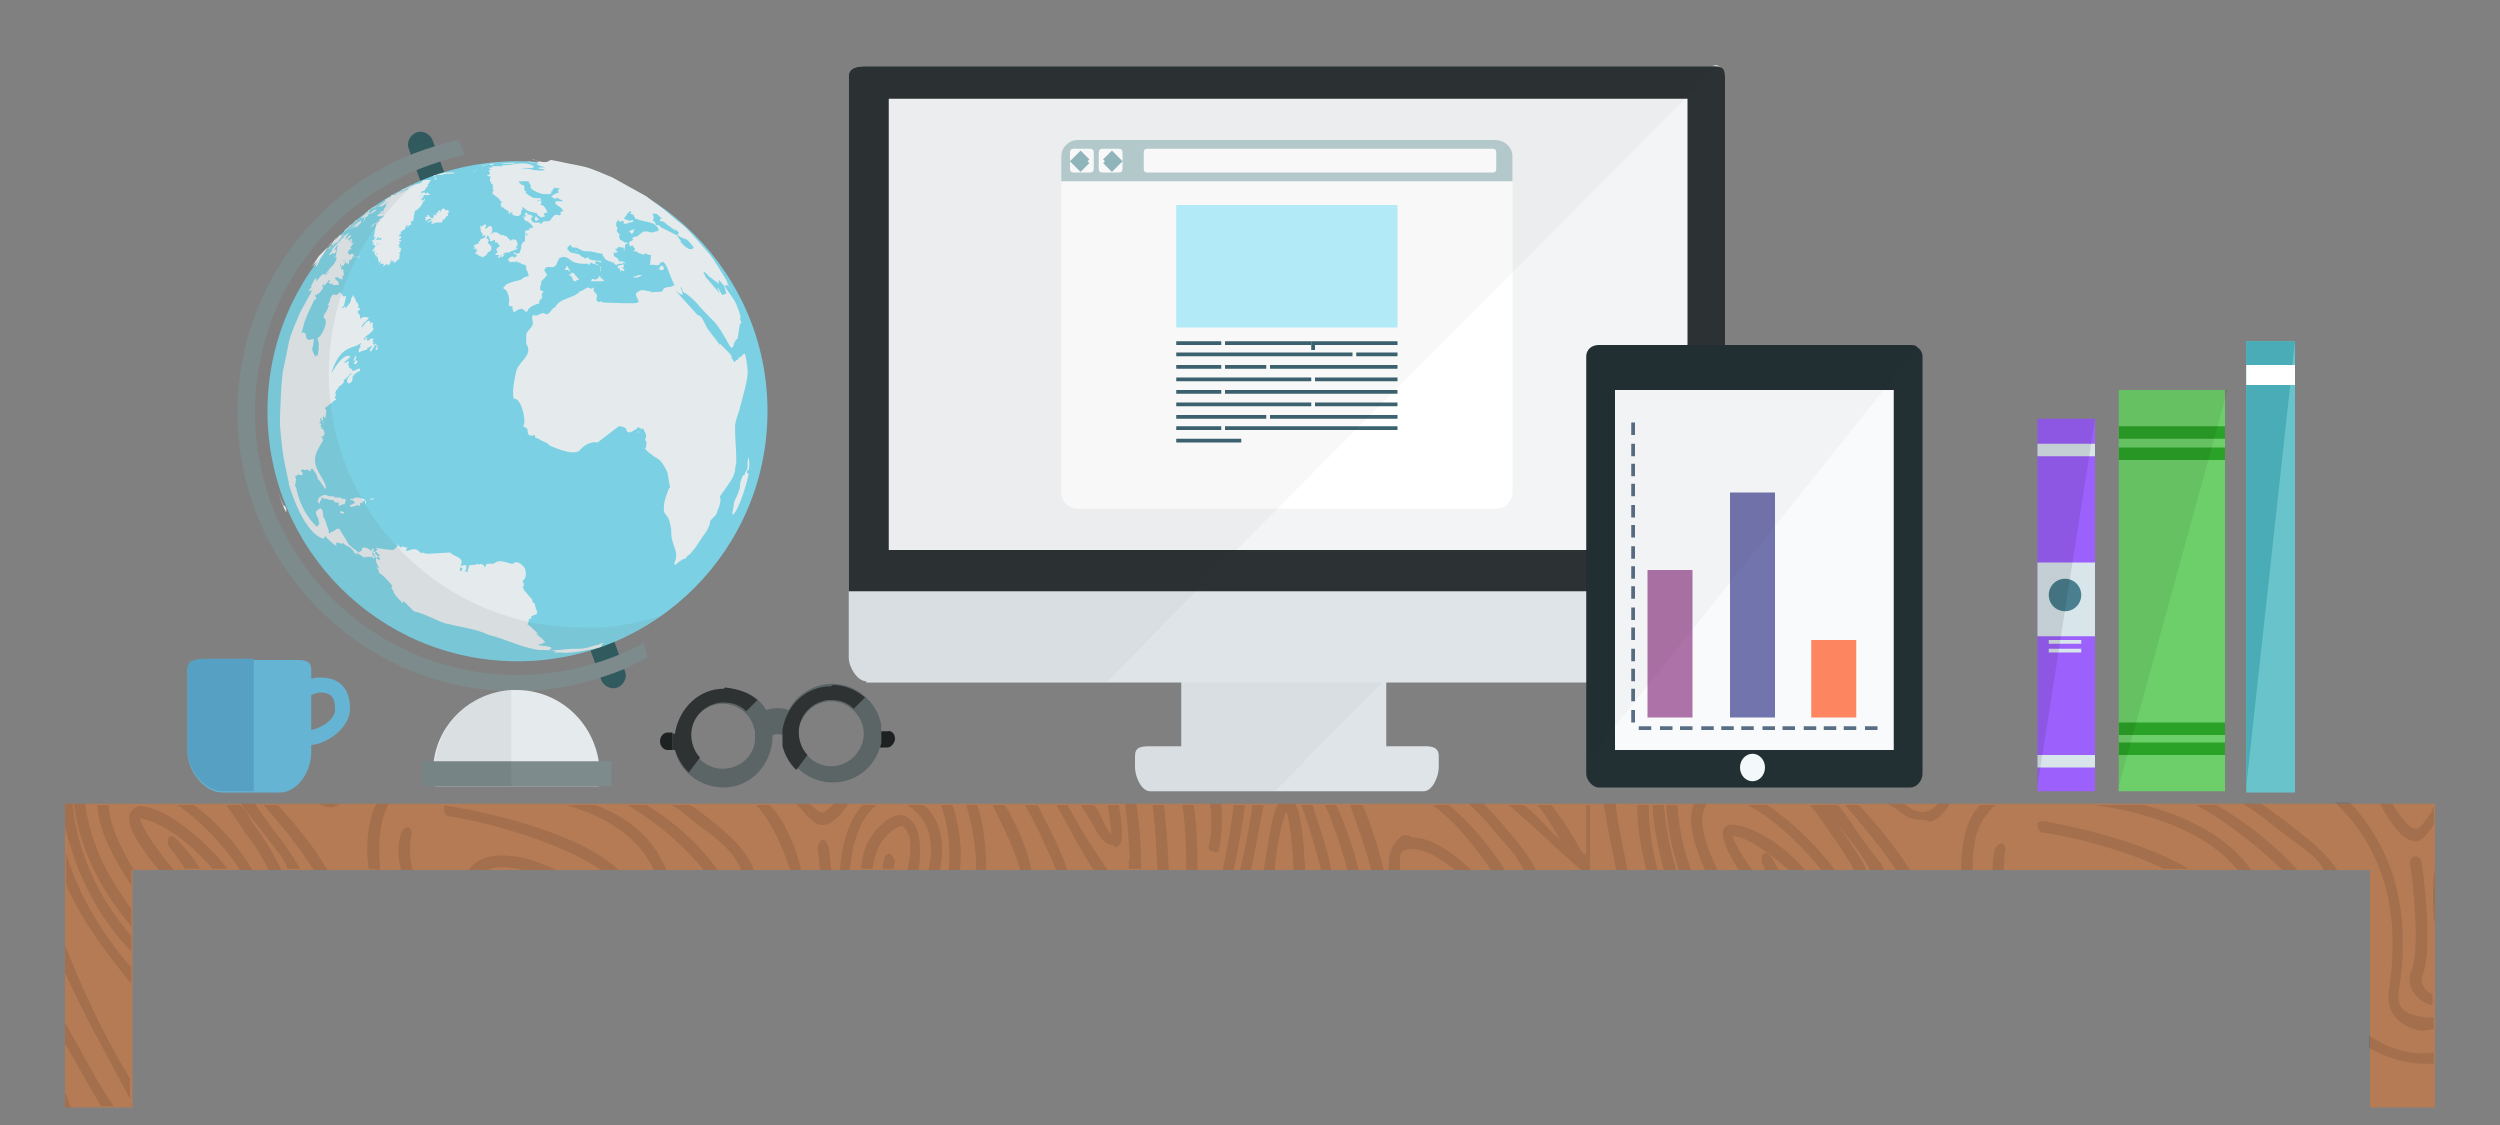 <?xml version="1.0" encoding="utf-8"?>
<!-- Generator: Adobe Illustrator 18.1.1, SVG Export Plug-In . SVG Version: 6.00 Build 0)  -->
<svg version="1.1" id="Layer_1" xmlns="http://www.w3.org/2000/svg" xmlns:xlink="http://www.w3.org/1999/xlink" x="0px" y="0px"
	 viewBox="0 77 200 90" enable-background="new 0 77 200 90" xml:space="preserve">
<rect x="0" y="77" width="200" height="90" fill="#808080" stroke="none"/>
<g>
	<g>
		<path fill="#B57B55" d="M194.8,141.3v24.3h-5.2v-19h-179v19H5.2v-24.3H194.8z"/>
		<path fill="none" d="M97.8,146.6c0.4-1.6,0.7-3.6,0.9-5.2h-1c0.2,2.3-0.2,3.5-0.2,3.6c-0.1,0.2-0.3,0.2-0.5,0.2
			c-0.2-0.1-0.4-0.1-0.3-0.4c0,0,0.4-1.5,0.2-3.4h-1.3c0.2,1.3,0.3,3.3,0.3,5.2H97.8z M104.4,146.6h1.2c-0.4-2-1-3.6-1.6-5.2h-0.4
			c0.3,0.3,0.5,1.4,0.7,3.4C104.4,145.3,104.4,145.9,104.4,146.6z M99.2,146.6c0.4-2,0.8-3.9,1-5.2h-0.6c-0.2,1.6-0.5,3.3-0.9,5.2
			H99.2L99.2,146.6z M107.8,146.6c-0.6-2-1.2-3.9-1.8-5.2h-1c0.6,1.6,1.1,3.3,1.5,5.2H107.8z M101.1,146.6c0.1-0.7,0.1-1.2,0.2-1.8
			c0.3-1.9,0.6-3.1,0.9-3.4H101c-0.2,1.3-0.5,3.3-1,5.2H101.1z M102.2,144.6c-0.1,0.6-0.2,1.3-0.2,1.9h1.6c-0.1-2-0.3-3.9-0.6-4.7
			C102.8,142.2,102.6,142.8,102.2,144.6z M120.4,146.6h1.5c-0.7-1.3-1.4-1.9-2-2.7c-0.4-0.5-1.2-1.6-2.3-2.5h-1.7
			C117.5,142.6,119.1,144.6,120.4,146.6z M122.9,146.6h3.6c-2-1.6-3.9-3.6-5.7-5.2h-2.1c0.9,1,1.6,1.7,1.8,2
			C121.1,143.9,122,144.9,122.9,146.6z M109.7,146.6c-0.5-2-1-3.6-1.7-5.2h-1.1c0.6,1.3,1.2,3.3,1.8,5.2H109.7L109.7,146.6z
			 M111.2,146.6c0-0.7,0-1,0.1-1.3c0.2-0.8,0.8-1.2,0.8-1.3l0.1-0.1c0.3-0.1,0.6,0,1,0c1.6,0,3.3,1.3,4.7,2.6h1.5
			c-1.4-2-3-3.9-4.7-5.2H109c0.6,1.6,1.2,3.3,1.7,5.2L111.2,146.6L111.2,146.6z M81.6,146.6c-0.3-1.3-1.1-3.3-2.2-5.2h-1.3
			c0.5,1.6,0.7,3.6,0.7,5.2H81.6z M124.9,144.1c-0.6-1-1.2-2.1-1.8-2.8H122C122.9,142,123.9,143.2,124.9,144.1z M84.5,146.6
			c-0.8-2-1.6-3.6-2.5-5.2h-1.6c1,2,1.9,3.9,2.1,5.2H84.5L84.5,146.6z M72.5,143.5c-0.2-0.2-0.4-0.4-0.5-0.4c-0.2,0-0.8,0.4-1.3,0.9
			c-0.4,0.5-0.8,1.2-1,2.5h0.9c0-0.3,0.1-0.5,0.1-0.7c0.1-0.2,0.3-0.5,0.5-0.4c0.2,0.1,0.4,0.5,0.3,0.7c0,0.1,0,0.1-0.1,0.4h1
			C72.9,144.6,72.6,143.8,72.5,143.5L72.5,143.5z M95,146.6c0-2-0.2-3.9-0.3-5.2h-1.5c0.2,1.3,0.3,3.3,0.4,5.2H95z M75.2,146.6h0.7
			c0.2-2-0.1-3.6-0.7-5.2h-1.3C75,142.3,75.7,143.9,75.2,146.6z M76.8,146.6H78c0-1.6-0.2-3.6-0.8-5.2h-1.1
			C76.7,143,77,144.6,76.8,146.6z M92.7,146.6c-0.1-2-0.2-3.9-0.4-5.2h-1.4c0.3,2,0.4,3.6,0.4,5.2H92.7z M88.9,143.7
			c0-0.5-0.1-1.4-0.3-2.4h-1.1c0.3,0.3,0.5,0.9,0.8,1.4C88.5,143.3,88.7,143.5,88.9,143.7z M90.2,146.6c0-0.3,0-0.5,0-0.7
			c0-0.1,0-0.1,0.1-0.1c-0.1-1.4-0.2-3.1-0.4-4.4h-0.5c0.6,3.3,0,3.3-0.2,3.4c-0.1,0-0.2-0.1-0.3-0.1c-0.5,0-1-0.5-1.5-1.7
			c-0.3-0.6-0.6-1.1-1-1.7h-1c1,2,2.2,3.9,3.2,5.2L90.2,146.6L90.2,146.6z M87.6,146.6c-1.1-1.6-2.3-3.9-3-5.2H83
			c0.9,1.6,1.7,3.3,2.4,5.2H87.6L87.6,146.6z M149.3,146.6h0.3c-0.7-1.3-1.5-2.1-2.3-3.3c-0.4-0.6-0.9-1.3-1.4-1.9h-0.1
			c0.8,1,1.5,2,2.1,3C148.4,145.1,148.9,145.6,149.3,146.6L149.3,146.6z M183.8,146.6h2.2c-0.6-1-1.3-1.5-2.3-2.2
			c-1.5-1.2-2.9-2.4-4.1-3h-2.3C179.6,142.6,182,144.6,183.8,146.6L183.8,146.6z M159,142c-1.1,1.3-1.3,3.2-1.2,4.5h1.7
			c0-1,0.2-1.6,0.2-1.7c0.1-0.2,0.3-0.4,0.6-0.4c0.2,0.1,0.3,0.5,0.2,0.7c0,0.1-0.2,0.4-0.2,1.3h12.8c-3.3-1.6-7.5-2.6-9.7-2.9
			c-0.2,0-0.4-0.4-0.4-0.6c0-0.2,0.3-0.2,0.5-0.2c0.4,0.1,7.2,1.1,11.5,3.7h3.9c-2.3-3-7-4.6-11.4-5.2h-7.7
			C159.5,141.3,159.2,141.7,159,142L159,142z M180.1,146.6h2.5c-1.7-1.6-4-3.6-6.9-5.2h-4.1C175,142.3,178.3,143.9,180.1,146.6z
			 M138.7,143.7c0,0.4,0.6,1.5,1.6,2.8h0.9c-0.1-0.3-0.1-0.4-0.2-0.5c-0.1-0.2-0.1-0.6,0.1-0.7c0.2-0.1,0.5,0.1,0.6,0.2
			c0.2,0.2,0.4,0.6,0.6,0.9h0.8c-1.4-1.3-3.1-2.6-4.4-2.7C138.8,143.8,138.7,143.7,138.7,143.7L138.7,143.7z M156.9,146.6
			c0-1.6,0.2-3.6,1.4-5.1c0,0,0.1-0.1,0.1-0.1H156c-0.4,0.7-0.8,1.2-1.5,1.4c-0.2,0-0.3,0-0.5,0c-0.4,0-0.9,0-1.5-0.3
			c-0.5-0.3-1-0.7-1.5-1.1h-2.3c1.4,1.6,2.8,3.3,4.1,5.2L156.9,146.6L156.9,146.6z M154.3,141.9c0.3-0.1,0.6-0.3,0.8-0.6h-2.7
			c0.2,0,0.5,0.2,0.7,0.4C153.5,142,153.9,142,154.3,141.9z M190.7,161.5c-0.5-0.2-0.9-0.4-1.2-0.6v4.7h5.2v-3.4c-0.2,0-0.3,0-0.5,0
			C193,162.2,191.9,162,190.7,161.5L190.7,161.5z M187,146.6h2.5v13.3c0.3,0.3,0.9,0.6,1.6,0.9c1.2,0.5,2.4,0.7,3.7,0.6v-2
			c-0.1,0-0.3,0-0.4,0c-0.3,0-0.6,0-0.9-0.1c-1.7-0.3-2.6-1.4-2.3-3c1-6.3-0.4-11.4-4.2-15H181c1,0.7,2,1.5,3.2,2.4
			C185.4,144.7,186.4,145.6,187,146.6L187,146.6z M193.3,143.3L193.3,143.3c0.4,0,0.8-0.6,1.2-1.3c0.1-0.1,0.1-0.4,0.2-0.5v-0.1
			h-3.4C192.1,142.3,192.7,143.3,193.3,143.3z M192,156.4c-0.2,1.2,0.4,1.8,1.6,2.1c0.4,0.1,0.7,0,1.2-0.1v-1.1
			c-0.2,0-0.4-0.1-0.6-0.2c-1-0.5-1.5-1.5-1.1-2.5c0.7-1.6,0.1-6.8-0.1-8.7c0-0.2,0.1-0.5,0.4-0.5c0.2,0,0.5,0.1,0.5,0.4
			c0,0.3,0.9,7,0.1,9.1c-0.2,0.5,0.1,1.1,0.6,1.4c0.1,0,0.2,0.1,0.3,0.1v-5.7c0-0.2,0-0.4-0.1-0.6c-0.1-1.3-0.1-2.6,0.1-3.6v-3.6
			c-0.5,0.5-0.9,1.3-1.4,1.3h0c-1.1,0-1.9-1.3-2.8-2.7c0-0.1-0.1-0.2-0.1-0.2h-2.2C191.6,145.2,192.9,150.2,192,156.4z M132.6,146.6
			h0.6c-0.5-1.6-0.8-3.3-0.9-5.2h-0.3c0,0.3,0,1.3,0.1,1.9C132.1,144.4,132.3,145.2,132.6,146.6z M150.4,145.9
			c0.1,0.1,0.2,0.3,0.3,0.6h1c-1.3-2-2.7-3.6-4.1-5.2H147c0.3,0.3,0.7,0.9,1,1.3C148.8,143.9,149.6,144.9,150.4,145.9L150.4,145.9z
			 M130.2,146.6h1.5c-0.3-1.3-0.5-2.1-0.6-3.3c-0.1-0.7-0.1-1.3-0.1-2h-1.8c0,0,0,0.3,0.1,0.5C129.5,143.2,129.8,144.6,130.2,146.6
			L130.2,146.6z M126.6,145.1c0.1,0.1,0.3,0.1,0.3,0.2v-4h-2.7C124.9,142.3,125.7,143.5,126.6,145.1
			C126.6,145.1,126.6,145,126.6,145.1L126.6,145.1z M112.5,144.9c-0.1,0-0.3,0.3-0.4,0.7c-0.1,0.2-0.1,0.3,0,0.9h4.4
			C114.9,145.2,113.5,144.6,112.5,144.9L112.5,144.9z M129.3,146.6c-0.4-2-0.7-3.3-0.9-4.7c0-0.2,0-0.5-0.1-0.5h-0.5v5.2H129.3z
			 M134.3,146.6c-0.6-1.6-0.9-3.3-1-5.2h-0.2c0.1,2,0.5,3.6,1,5.2H134.3z M68,146.6h0.7c0.2-1.6,0.7-2.6,1.2-3.1
			c0.7-0.8,1.5-1.2,1.9-1.2c0.5,0,1,0.4,1.2,0.8c0.5,0.7,0.5,1.8,0.2,3.5h1c0.6-3-0.4-4.3-1.7-5.2h-2.4
			C69.1,142,68.2,143.9,68,146.6z M146.8,146.6h1.5c-0.3-0.7-0.7-1.1-1.1-1.7c-0.8-1.3-1.7-2.5-2.5-3.5h-3.4
			C143.2,142.6,145.2,144.6,146.8,146.6z M136.4,146.6c-1-2.3-1.4-3.9-0.9-5.2h-1.4c0.1,2,0.5,3.6,1.1,5.2H136.4L136.4,146.6z
			 M137.4,146.6h1.8c-0.9-1.3-1.5-2.6-1.2-3.3c0.1-0.2,0.3-0.4,1-0.3c1.6,0.2,3.8,1.6,5.6,3.6h1.2c-1.8-2.3-4-4.3-5.9-5.2h-3.2
			c0,0,0,0,0,0.1C135.8,142.5,136.3,144.3,137.4,146.6L137.4,146.6z M29.5,146.6L29.5,146.6c-0.1-0.5-0.4-3.3,0.6-5.2h-2.5
			c-0.2,0-0.4,0-0.6,0.1c-0.2,0-0.3,0.2-0.5,0.2c-0.4,0-0.8-0.3-1.3-0.3h-2.9c1.4,1.6,2.8,3.3,4,5.2L29.5,146.6L29.5,146.6z
			 M20.2,146.6h1.3c-0.5-1-1.1-2-1.8-3c-0.5-0.8-1-1.5-1.5-2.2h-2.7C17.3,142.6,19,144.6,20.2,146.6z M10.5,151.1
			c-2-2.4-4-5.5-4.6-9.8H5.8c0.7,5.6,3.4,9,4.7,10.6V151.1z M22.5,146.6H23c-0.3-0.7-0.5-1-0.8-1.4c-0.8-1.1-1.6-2.1-2.4-3.3
			c-0.1-0.2-0.3-0.5-0.4-0.5h-0.1c0.4,0.3,0.8,1.2,1.2,1.7C21.2,144.2,21.9,145.2,22.5,146.6z M60.3,146.6h3c-0.5-2-1.4-3.9-2.7-5.2
			h-5.3c0.4,0.3,0.9,0.7,1.4,1C58.6,143.8,59.7,144.9,60.3,146.6z M39,146.6h2.8C40.6,146.2,39.7,146.2,39,146.6z M10.5,147.7
			c-1.6-2.4-2.7-4.7-2.7-6.4h-1c0.5,3.6,2,6.2,3.7,8.4V147.7L10.5,147.7z M5.2,158.8c1.2,2.1,2.5,4.8,3.9,6.7h1.4v-0.7
			c-2-3.5-3.9-6.9-5.2-10.1V158.8z M22.9,144.6c0.4,0.6,0.8,1.3,1.2,1.9h1.1c-1.2-2-2.6-3.6-4-5.2h-0.7c0,0,0.1,0,0.1,0
			C21.3,142.5,22.1,143.6,22.9,144.6z M57.4,146.6h1.9c-0.6-1.3-1.6-2.3-3.2-3.5c-0.8-0.6-1.6-1.4-2.3-1.7h-2.2
			C53.9,142.6,56,144.6,57.4,146.6z M10.5,153.1c-1-1.1-4-4.4-5.2-10v2.1c1.1,3.7,3.3,6.8,5.2,9.1V153.1L10.5,153.1z M30.3,146.2
			c0,0,0,0.2,0,0.2l0,0.2h1.8c-0.4-1.6,0-2.9,0-3c0.1-0.2,0.3-0.4,0.6-0.4c0.2,0.1,0.3,0.5,0.2,0.7c0,0.1-0.4,1,0.1,2.6h4.5
			c0.9-1.3,3.5-1.6,7.1,0H48c-3.4-2.3-9.4-3.8-12.2-4.3c-0.2,0-0.4-0.4-0.4-0.6c0-0.2,0.3-0.2,0.5-0.2c0.5,0.1,9.5,1.4,13.5,5.1h2.9
			c-1.2-2.6-4-4.3-7.1-5.2H31.1C29.9,143.3,30.3,146.1,30.3,146.2L30.3,146.2z M53.3,146.6h3c-1.4-1.6-3.4-3.6-6.1-5.2h-2.6
			C50.1,142.3,52.3,143.9,53.3,146.6z M5.2,164.4c0.2,0.2,0.3,0.9,0.5,1.2h2.4c-1-1.6-1.9-3.5-2.9-5V164.4z M11.3,142.4
			c0,0-0.1,0.1-0.1,0.1c0,0.5,1,2.1,2.7,4.1h0.9c-0.6-1-1.1-1.5-1.3-1.8c-0.1-0.2-0.1-0.6,0.1-0.7c0.2-0.1,0.5,0.1,0.6,0.2
			c0.5,0.7,1.1,1.3,1.8,2.3h1C15.4,144.6,13,142.6,11.3,142.4L11.3,142.4z M65.6,146.6c-0.1-0.7-0.1-1.3-0.2-1.7
			c0-0.2,0.1-0.6,0.4-0.6c0.2,0,0.5,0.3,0.5,0.5c0,0.1,0.1,0.8,0.2,1.7h0.7c0.2-2.6,0.9-4.3,1.8-5.2h-1.2l0,0.1
			c-0.6,1-1.3,1.6-1.9,1.6h0c-0.8,0-1.4-1-2.1-1.6h-2.1c1.1,1.3,2,3.3,2.5,5.2H65.6z M10.5,163.3v-7.7c-1.6-2-3.9-4.7-5.2-7.9v4.8
			C6.6,155.9,8.2,159.5,10.5,163.3z M12.8,146.6c-1.4-1.6-2.7-3.7-2.3-4.6c0.1-0.2,0.3-0.4,1-0.3c2,0.2,5.1,2.6,6.8,4.9h1
			c-1.3-2-3.2-3.9-5-5.2H8.7c0,1.3,0.8,3.3,2,5.2H12.8z M65.8,142L65.8,142c0.3,0,0.6-0.3,0.9-0.7h-1.9
			C65.2,141.6,65.5,142,65.8,142z"/>
		<path opacity="0.1" enable-background="new    " d="M193.8,155c0.9-2.1,0-8.8-0.1-9.1c0-0.2-0.3-0.4-0.5-0.4
			c-0.2,0-0.4,0.3-0.4,0.5c0.3,1.9,0.8,7.1,0.1,8.7c-0.4,0.9,0.1,2,1.1,2.5c0.2,0.1,0.4,0.2,0.6,0.2v-0.9c-0.1,0-0.2-0.1-0.3-0.1
			C193.9,156.1,193.6,155.5,193.8,155z M194.7,150.2c0,0.2,0,0.4,0.1,0.6v-4.3C194.6,147.6,194.6,148.8,194.7,150.2z M163,142.9
			c0,0.2,0.1,0.7,0.4,0.7c2.2,0.3,6.4,1.3,9.7,2.9h2c-4.4-2.6-11.1-3.7-11.5-3.8C163.3,142.7,163,142.7,163,142.9L163,142.9z
			 M160.4,145.2c0.1-0.2,0-0.6-0.2-0.7c-0.2-0.1-0.5,0.2-0.6,0.4c0,0.1-0.2,0.7-0.2,1.7h0.9C160.3,145.6,160.4,145.2,160.4,145.2
			L160.4,145.2z M179,146.6h1.1c-1.8-2.6-5.1-4.3-8.6-5.2h-4C172,142,176.6,143.6,179,146.6z M156.9,146.6h0.9
			c0-1.3,0.1-3.3,1.2-4.5c0.2-0.3,0.5-0.7,0.8-0.7h-1.4c0,0-0.1,0.1-0.1,0.1C157.1,142.9,156.9,144.9,156.9,146.6z M152.8,146.6
			c-1.3-2-2.6-3.6-4.1-5.2h-1.1c1.4,1.6,2.8,3.3,4.1,5.2H152.8z M154,142.6c0.2,0,0.3,0.2,0.5,0.1c0.7-0.2,1.1-0.8,1.5-1.4h-1
			c-0.2,0.3-0.5,0.5-0.8,0.6c-0.3,0.1-0.7,0.1-1.3-0.2c-0.2-0.1-0.4-0.4-0.7-0.4H151c0.6,0.3,1.1,0.7,1.5,1
			C153.1,142.6,153.6,142.6,154,142.6L154,142.6z M131.7,146.6h0.9c-0.3-1.3-0.5-2.2-0.6-3.3c-0.1-0.6-0.1-1.6-0.1-1.9h-0.9
			c0,0.7,0,1.3,0.1,2C131.2,144.4,131.4,145.2,131.7,146.6L131.7,146.6z M134.1,146.6c-0.5-1.6-0.8-3.3-1-5.2h-0.9
			c0.1,2,0.5,3.6,0.9,5.2H134.1z M145.7,146.6h1.1c-1.5-2-3.5-3.9-5.4-5.2h-1.6C141.6,142.3,143.9,144.3,145.7,146.6z M148.3,146.6
			h1c-0.4-1-0.9-1.5-1.3-2.2c-0.7-1-1.4-2.1-2.1-3h-1.1c0.8,1,1.7,2.3,2.5,3.5C147.6,145.4,148,145.9,148.3,146.6L148.3,146.6z
			 M136.4,146.6h1c-1.1-2.3-1.6-4.1-0.9-5.2c0,0,0-0.1,0-0.1h-1C135,142.6,135.4,144.3,136.4,146.6L136.4,146.6z M135.3,146.6
			c-0.6-1.6-1-3.3-1.1-5.2h-0.9c0.1,2,0.5,3.6,1,5.2H135.3L135.3,146.6z M137.9,143.3c-0.3,0.6,0.3,1.9,1.2,3.3h1.1
			c-1-1.3-1.6-2.5-1.6-2.8c0,0,0.1,0.1,0.1,0.1c1.2,0.1,2.9,1.4,4.4,2.7h1.3c-1.7-2-4-3.4-5.6-3.6
			C138.3,142.9,138,143.1,137.9,143.3L137.9,143.3z M129.3,146.6h0.9c-0.4-2-0.7-3.4-0.9-4.8c0-0.2,0-0.5-0.1-0.5h-0.9
			c0,0,0,0.3,0.1,0.5C128.6,143.3,128.9,144.6,129.3,146.6z M141.1,145.3c-0.2,0.1-0.2,0.6-0.1,0.8c0,0.1,0.1,0.1,0.2,0.5h1.1
			c-0.2-0.3-0.4-0.8-0.6-1C141.6,145.4,141.3,145.1,141.1,145.3z M149.6,146.6h1.1c-0.1-0.3-0.2-0.5-0.3-0.6c-0.8-1-1.6-2.1-2.4-3.3
			c-0.3-0.5-0.7-1-1-1.3h-1.1c0.5,0.7,0.9,1.3,1.4,1.9C148.1,144.4,148.9,145.2,149.6,146.6L149.6,146.6z M191.1,156.3
			c-0.2,1.6,0.7,2.7,2.3,3.1c0.3,0.1,0.6,0,0.9,0c0.1,0,0.3-0.1,0.4-0.1v-0.9c-0.4,0-0.8,0-1.2-0.1c-1.2-0.2-1.8-0.8-1.6-2
			c1-6.2-0.3-11.2-3.9-15.1h-1.2C190.7,144.9,192.1,150,191.1,156.3z M191.1,160.7c-0.7-0.3-1.2-0.6-1.6-0.9v1
			c0.3,0.2,0.7,0.4,1.2,0.6c1.1,0.5,2.3,0.7,3.5,0.7c0.2,0,0.3,0,0.5,0v-0.9C193.5,161.4,192.3,161.2,191.1,160.7L191.1,160.7z
			 M183.8,146.6c-1.8-2-4.2-3.9-6.5-5.2h-1.6c2.9,1.6,5.2,3.6,6.9,5.2H183.8L183.8,146.6z M193.3,144.3L193.3,144.3
			c0.5,0,1-0.8,1.4-1.3v-1.5c-0.1,0.1-0.1,0.4-0.2,0.5c-0.5,0.7-0.9,1.3-1.2,1.3h0c-0.6,0-1.3-1-1.9-2h-1c0,0,0.1,0.2,0.1,0.2
			C191.4,143,192.2,144.3,193.3,144.3z M185.9,146.6h1.1c-0.7-1-1.6-1.9-2.9-2.9c-1.1-0.9-2.2-1.7-3.2-2.4h-1.5
			c1.3,0.7,2.6,1.9,4.1,3C184.6,145.1,185.4,145.6,185.9,146.6z M112.1,143.9L112.1,143.9c-0.1,0.1-0.7,0.6-0.9,1.4
			c-0.1,0.3-0.1,0.7-0.1,1.3h0.9c0-0.7,0-0.8,0-1.1c0.1-0.4,0.3-0.5,0.4-0.5c1-0.3,2.4,0.3,4,1.6h1.3c-1.4-1.3-3.1-2.6-4.7-2.6
			C112.8,143.9,112.5,143.7,112.1,143.9L112.1,143.9z M101.1,146.6h0.9c0-0.7,0.1-1.3,0.2-1.9c0.3-1.8,0.6-2.5,0.7-2.8
			c0.3,0.8,0.5,2.8,0.6,4.7h0.9c0-0.7-0.1-1.3-0.1-1.9c-0.2-2-0.4-3-0.7-3.4h-1.3c-0.3,0.3-0.6,1.5-0.9,3.4
			C101.3,145.4,101.2,145.9,101.1,146.6L101.1,146.6z M106.5,146.6c-0.4-2-1-3.6-1.5-5.2h-0.9c0.6,1.6,1.1,3.3,1.6,5.2H106.5z
			 M73.2,143c-0.3-0.4-0.7-0.8-1.2-0.8c-0.5,0-1.2,0.4-1.9,1.2c-0.5,0.6-1.1,1.4-1.2,3.1h0.9c0.2-1.3,0.6-2.1,1-2.5
			c0.5-0.6,1.1-0.9,1.3-0.9c0.2,0,0.4,0.2,0.5,0.5c0.2,0.3,0.4,1,0,3h0.9C73.7,144.9,73.6,143.7,73.2,143z M74.3,146.6h0.9
			c0.5-2.6-0.2-4.3-1.3-5.2h-1.3C73.9,142.3,74.9,143.6,74.3,146.6z M68,146.6c0.2-2.6,1.1-4.6,2.2-5.2H69c-0.9,1-1.6,2.6-1.8,5.2
			H68z M71.2,145.3c-0.2-0.1-0.5,0.3-0.5,0.5c0,0.2-0.1,0.4-0.1,0.7h0.9c0-0.3,0-0.4,0.1-0.5C71.6,145.8,71.4,145.4,71.2,145.3
			L71.2,145.3z M65.8,144.2c-0.2,0-0.4,0.5-0.4,0.7c0.1,0.4,0.1,1,0.2,1.7h0.9c-0.1-1-0.2-1.7-0.2-1.8
			C66.2,144.5,66,144.1,65.8,144.2z M37.5,146.6H39c0.6-0.3,1.6-0.3,2.8,0h2.7C41,144.9,38.4,145.2,37.5,146.6z M35.5,141.6
			c0,0.2,0.1,0.7,0.4,0.7c2.8,0.4,8.8,2,12.2,4.3h1.4c-3.9-3.6-13-5-13.5-5.1C35.8,141.4,35.5,141.4,35.5,141.6z M32.9,143.9
			c0.1-0.2,0-0.6-0.2-0.7c-0.2-0.1-0.5,0.2-0.6,0.4c0,0.1-0.5,1.3,0,3H33C32.6,144.9,32.9,143.9,32.9,143.9z M52.3,146.6h1
			c-1-2.6-3.2-4.3-5.7-5.2h-2.3C48.4,142.3,51.1,143.9,52.3,146.6z M29.5,146.5L29.5,146.5l0.9,0.1l0-0.3l0,0c0,0-0.4-3,0.7-5h-1
			C29.1,143.3,29.4,146.1,29.5,146.5z M10.5,154.4c-2-2.3-4.1-5.4-5.2-9.1v2.5c1.4,3.2,3.6,5.9,5.2,7.9V154.4z M10.5,153.1v-1.2
			c-1.3-1.6-4.1-5-4.7-10.6H5.2v1.8C6.5,148.8,9.5,152.1,10.5,153.1L10.5,153.1z M5.2,165.6h0.5c-0.2-0.3-0.3-0.9-0.5-1.2V165.6z
			 M10.5,149.7c-1.6-2.2-3.2-4.8-3.7-8.4H5.9c0.6,4.3,2.6,7.4,4.6,9.8V149.7z M5.2,154.8c1.4,3.2,3.3,6.5,5.2,10.1v-1.6
			c-2.3-3.8-3.9-7.4-5.2-10.7V154.8z M5.2,160.5c0.9,1.5,1.9,3.4,2.9,5h1c-1.4-2-2.7-4.6-3.9-6.7C5.2,158.8,5.2,160.5,5.2,160.5z
			 M100.1,146.6c0.4-2,0.7-3.9,1-5.2h-0.9c-0.2,1.3-0.5,3.3-1,5.2H100.1z M93.5,146.6c-0.1-2-0.2-3.9-0.4-5.2h-0.9
			c0.2,1.3,0.3,3.3,0.4,5.2H93.5z M90.3,145.8c0,0.2,0,0.4,0,0.7h1c0-1.6-0.1-3.3-0.4-5.2h-0.9c0.2,1.3,0.3,3,0.4,4.4
			C90.3,145.8,90.3,145.7,90.3,145.8L90.3,145.8z M98.7,146.6c0.4-2,0.7-3.6,0.9-5.2h-0.9c-0.2,1.6-0.5,3.6-0.9,5.2H98.7z
			 M96.7,144.7c-0.1,0.2,0.1,0.4,0.3,0.4c0.2,0.1,0.5,0.1,0.5-0.1c0-0.1,0.4-1.4,0.2-3.7h-0.9C97.1,143.3,96.7,144.7,96.7,144.7
			L96.7,144.7z M59.3,146.6h1c-0.6-1.6-1.8-2.7-3.7-4.2c-0.5-0.4-0.9-0.7-1.4-1h-1.5c0.7,0.3,1.5,1.1,2.3,1.7
			C57.7,144.3,58.7,145.2,59.3,146.6z M88.6,146.6c-0.9-1.3-2.2-3.3-3.2-5.2h-0.9c0.8,1.3,1.9,3.6,3,5.2H88.6L88.6,146.6z
			 M95.8,146.6c0-2-0.1-3.9-0.3-5.2h-0.9c0.2,1.3,0.3,3.3,0.3,5.2H95.8z M89,144.6c0.1,0,0.2,0.2,0.3,0.2c0.2-0.1,0.8-0.2,0.2-3.4
			h-0.9c0.2,1,0.3,1.9,0.3,2.4c-0.1-0.2-0.3-0.4-0.6-1c-0.2-0.5-0.5-1.1-0.8-1.4h-1c0.3,0.7,0.7,1.1,1,1.7
			C88,144.1,88.5,144.6,89,144.6L89,144.6z M65.8,143L65.8,143c0.7,0,1.3-0.6,2-1.6l0-0.1h-1.1c-0.3,0.3-0.7,0.7-0.9,0.7h0
			c-0.3,0-0.6-0.3-1-0.7h-1.1C64.4,142,65,143,65.8,143z M78.9,146.6c0-1.6-0.2-3.6-0.7-5.2h-0.9c0.5,1.6,0.8,3.6,0.8,5.2H78.9z
			 M75.9,146.6h0.9c0.2-2-0.1-3.6-0.6-5.2h-0.9C75.8,143,76.1,144.6,75.9,146.6z M85.4,146.6c-0.7-2-1.6-3.6-2.4-5.2h-1
			c0.9,1.6,1.7,3.3,2.5,5.2H85.4z M82.5,146.6c-0.2-1.3-1-3.3-2.1-5.2h-1c1,2,1.9,3.9,2.2,5.2H82.5z M10.5,146.6h0.2
			c-1.2-2-2-3.9-2-5.2H7.8c0,1.6,1,3.9,2.7,6.4V146.6z M64.1,146.6c-0.5-2-1.3-3.9-2.5-5.2h-1.1c1.2,1.3,2.1,3.3,2.7,5.2H64.1z
			 M22.2,145.1c0.3,0.4,0.6,0.8,0.8,1.4h1c-0.4-0.7-0.8-1.3-1.2-1.9c-0.8-1-1.6-2.1-2.4-3.3c0,0-0.1,0-0.1,0h-1.1
			c0.1,0,0.3,0.3,0.4,0.5C20.6,143,21.4,144.1,22.2,145.1z M11.4,141.5c-0.6-0.1-0.9,0.4-1,0.6c-0.4,0.9,0.9,2.8,2.3,4.5h1.2
			c-1.7-2-2.7-3.7-2.7-4.2c0,0,0.1,0.1,0.1,0.1c1.6,0.2,4.1,2.1,5.7,4h1.2C16.5,144.3,13.4,141.7,11.4,141.5z M126.5,146.6h0.7v-5.2
			h-0.3v4c0-0.1-0.2-0.1-0.3-0.2c0-0.1,0,0-0.1-0.1c-0.8-1.5-1.6-2.7-2.4-3.7h-1.1c0.6,0.7,1.2,1.7,1.8,2.8c-1-0.9-1.9-2.1-2.9-2.8
			h-1.2C122.6,143,124.5,144.9,126.5,146.6L126.5,146.6z M19.2,146.6h1c-1.2-2-2.9-3.9-4.7-5.2h-1.3C16,142.6,17.9,144.6,19.2,146.6
			z M21.5,146.6h1c-0.6-1.3-1.3-2.4-2.1-3.5c-0.4-0.6-0.8-1.4-1.2-1.7h-1.1c0.5,0.7,1,1.4,1.5,2.2C20.4,144.6,21,145.6,21.5,146.6z
			 M121.9,146.6h1c-0.9-1.6-1.8-2.6-2.4-3.3c-0.2-0.3-0.9-1-1.8-2h-1.2c1.1,1,1.9,2,2.3,2.5C120.5,144.6,121.2,145.2,121.9,146.6z
			 M13.6,143.9c-0.2,0.1-0.2,0.6-0.1,0.8c0.2,0.3,0.7,0.8,1.3,1.8H16c-0.6-1-1.3-1.7-1.8-2.3C14.1,144.1,13.8,143.8,13.6,143.9z
			 M56.3,146.6h1.1c-1.4-2-3.5-3.9-5.7-5.2h-1.5C52.9,143,54.9,144.9,56.3,146.6z M27,141.4c0.2-0.1,0.4-0.1,0.6-0.1h-2.4
			c0.5,0,0.9,0.3,1.3,0.3C26.7,141.6,26.9,141.5,27,141.4z M110.7,146.6c-0.5-2-1-3.6-1.7-5.2h-1c0.6,1.6,1.2,3.3,1.7,5.2H110.7
			L110.7,146.6z M108.7,146.6c-0.5-2-1.2-3.9-1.8-5.2H106c0.6,1.3,1.3,3.3,1.8,5.2H108.7z M26.2,146.6c-1.2-2-2.5-3.6-4-5.2h-1.1
			c1.4,1.6,2.8,3.3,4,5.2H26.2z M119.3,146.6h1.1c-1.3-2-2.9-3.9-4.5-5.2h-1.3C116.3,142.6,117.9,144.6,119.3,146.6z"/>
	</g>
	<g>
		<path fill="#5C6566" d="M66.6,131.7c-1.5,0-2.9,0.9-3.5,2.1c-0.6-0.2-1.2-0.2-1.8,0c-0.7-1.2-2-1.7-3.4-1.7c-2,0-3.6,1.6-3.9,3.6
			h-0.2v1.3h0.2c0.3,1.6,1.9,3,3.9,3c2.2,0,3.9-1.9,3.9-4.1l0-0.1c0.3-0.1,0.5-0.1,0.8,0c0.1,2.1,1.9,3.8,4,3.8c2,0,3.6-1.4,3.9-3.3
			v-1.3C70.2,133.2,68.5,131.7,66.6,131.7z M57.8,138.5c-1.4,0-2.6-1.2-2.6-2.6c0-1.4,1.2-2.6,2.6-2.6c0.9,0,1.8,0.5,2.2,1.2
			c0.2,0.3,0.3,0.6,0.4,1c0,0.1,0,0.3,0,0.4C60.5,137.3,59.3,138.5,57.8,138.5z M66.5,138.3c-1.4,0-2.6-1.2-2.6-2.6
			c0-0.1,0-0.2,0-0.3c0-0.3,0.1-0.6,0.3-0.9c0.4-0.8,1.3-1.4,2.3-1.4c1.4,0,2.6,1.2,2.6,2.6C69.1,137.1,67.9,138.3,66.5,138.3
			L66.5,138.3z"/>
		<path fill="#2E3233" d="M60.6,133l-0.9,0.9c-0.5-0.5-1.1-0.7-1.8-0.7c-0.2,0-0.5,0-0.7,0.1c-1.1,0.3-1.9,1.3-1.9,2.5
			c0,0.7,0.3,1.4,0.7,1.8l-0.9,1.2c-0.6-0.6-0.9-1.2-1.1-1.8h-0.2v-1.3H54c0.3-2,1.9-3.6,3.9-3.6L58,132
			C59,132.1,59.9,132.4,60.6,133L60.6,133z M69.2,132.8l-0.9,0.9c-0.5-0.5-1.1-0.7-1.8-0.7c-0.2,0-0.5,0-0.7,0.1
			c-1.1,0.3-1.9,1.3-1.9,2.5c0,0.7,0.3,1.4,0.7,1.8l-0.9,1.2c-0.6-0.6-0.9-1.2-1.1-1.9h0v-1.3h0c0.3-2,1.9-3.5,3.9-3.5l0.1-0.1
			C67.6,131.8,68.5,132.2,69.2,132.8L69.2,132.8z"/>
		<path fill="#1E2121" d="M53.8,135.7v1.3h-0.4c-0.3,0-0.6-0.3-0.6-0.7s0.3-0.7,0.6-0.7H53.8z M71.6,136.1c0,0.3-0.3,0.7-0.6,0.7
			h-0.6c0,0,0.1-0.4,0.1-0.4v-0.9H71C71.3,135.4,71.6,135.7,71.6,136.1z"/>
	</g>
	<g>
		<path fill="#66B4D4" d="M25.6,131.2c-0.2,0-0.4,0-0.7,0.1v-0.7c0-0.7-0.4-0.8-1.2-0.8h-7.2c-0.7,0-1.5,0-1.5,0.8v6.6
			c0,1.4,1.3,3.2,2.8,3.2h4.6c1.4,0,2.5-1.7,2.5-3.2v-0.6c1.3-0.1,3.1-1.4,3.1-2.9C28,132,27.1,131.2,25.6,131.2z M24.9,135.4v-2.8
			c0.3-0.1,0.5-0.2,0.7-0.2c0.9,0,1.2,0.4,1.2,1.3C26.9,134.4,25.9,135.2,24.9,135.4z"/>
		<path fill="#56A1C3" d="M20.3,129.8v10.5h-2.5c-1.4,0-2.8-1.7-2.8-3.2v-6.6c0-0.7,0.7-0.8,1.5-0.8H20.3z"/>
	</g>
	<g>
		<path fill="#6DCF6A" d="M169.5,108.2h8.5v32.1h-8.5V108.2z"/>
		<path fill="#2AA127" d="M169.5,111.1h8.5v1h-8.5V111.1z M169.5,112.8h8.5v1h-8.5V112.8z M169.5,134.8h8.5v1h-8.5V134.8z
			 M169.5,136.4h8.5v1h-8.5V136.4z"/>
		<path opacity="7.000000e-02" enable-background="new    " d="M169.5,108.2h8.7l-8.7,31.7V108.2z"/>
	</g>
	<g>
		<path fill="#68C3CB" d="M179.7,104.3h3.9v36.1h-3.9V104.3z"/>
		<path fill="#49ACB6" d="M179.7,104.3h3.9l-3.9,35.6V104.3z"/>
		<path fill="#FFFFFF" d="M179.7,106.2h3.9v1.6h-3.9V106.2z"/>
	</g>
	<g>
		<path fill="#9C60FD" d="M163,110.5h4.6v29.8H163V110.5z"/>
		<path fill="#D8E6EC" d="M163,112.5h4.6v1H163V112.5z M163,137.4h4.6v1H163V137.4z M163,122h4.6v5.9H163V122z"/>
		<circle fill="#4A7F8F" cx="165.2" cy="124.6" r="1.3"/>
		<path fill="#D8E6EC" d="M163.9,128.2h2.6v0.3h-2.6V128.2z M163.9,128.9h2.6v0.3h-2.6V128.9z"/>
		<path opacity="0.1" enable-background="new    " d="M163,110.5h4.6l-4.6,29.4V110.5z"/>
	</g>
	<g>
		<path fill="#DEE4E7" d="M115.1,137.5v0.9c0,0.7-0.5,1.9-1.2,1.9H92c-0.7,0-1.2-1.2-1.2-1.9v-0.9c0-0.7,0.4-0.8,1.2-0.8h2.5v-5.2
			h16.4v5.2h3.1C114.6,136.7,115.1,136.8,115.1,137.5z"/>
		<path opacity="3.000000e-02" enable-background="new    " d="M110.7,131.5l-4.1,4.1l-4.6,4.7H92c-0.7,0-1.2-1.2-1.2-1.9v-0.9
			c0-0.7,0.4-0.8,1.2-0.8h2.5v-5.2H110.7z"/>
		<path fill="#DEE4E7" d="M69.3,131.5c-0.7,0-1.4-1.1-1.4-1.9V83.1c0-0.7,0.7-0.8,1.4-0.8h67.5c0.3,0,0.5-0.2,0.7,0
			c0.4,0.2,0.5,0.4,0.5,0.8v46.6c0,0.7-0.5,1.9-1.2,1.9H69.3L69.3,131.5z"/>
		<path fill="#2C3133" d="M138,83.1v41.2H67.9V83.1c0-0.7,0.7-0.8,1.4-0.8h67.5C137.6,82.3,138,82.3,138,83.1z"/>
		<path fill="#F3F4F5" d="M71.1,84.9h63.9V121H71.1V84.9z"/>
		<path fill="#FFFFFF" d="M121,89.5v26.9c0,0.7-0.6,1.3-1.3,1.3H86.2c-0.7,0-1.3-0.6-1.3-1.3V89.5c0-0.7,0.6-1.3,1.3-1.3h33.4
			C120.4,88.2,121,88.8,121,89.5z"/>
		<g>
			<path fill="#B8CED1" d="M121,89.5v2H84.9v-2c0-0.7,0.6-1.3,1.3-1.3h33.4C120.4,88.2,121,88.8,121,89.5z"/>
			<path fill="#FFFFFF" d="M87.5,90.5c0,0.2-0.1,0.3-0.3,0.3h-1.3c-0.2,0-0.3-0.1-0.3-0.3v-1.3c0-0.2,0.1-0.3,0.3-0.3h1.3
				c0.2,0,0.3,0.1,0.3,0.3V90.5z"/>
			<path fill="none" stroke="#93BABF" stroke-miterlimit="10" d="M86.8,90.4l-0.5-0.5l0.5-0.5"/>
			<path fill="#FFFFFF" d="M87.9,90.5c0,0.2,0.1,0.3,0.3,0.3h1.3c0.2,0,0.3-0.1,0.3-0.3v-1.3c0-0.2-0.1-0.3-0.3-0.3h-1.3
				c-0.2,0-0.3,0.1-0.3,0.3V90.5z M91.5,90.5c0,0.2,0.1,0.3,0.3,0.3h27.6c0.2,0,0.3-0.1,0.3-0.3v-1.3c0-0.2-0.1-0.3-0.3-0.3H91.8
				c-0.2,0-0.3,0.1-0.3,0.3V90.5z"/>
			<path fill="none" stroke="#93BABF" stroke-miterlimit="10" d="M88.6,90.4l0.5-0.5l-0.5-0.5"/>
		</g>
		<g>
			<path fill="#B8F1FF" d="M94.1,93.4h17.7v9.8H94.1V93.4z"/>
			<path fill="#3C6470" d="M94.1,112.1h5.2v0.3h-5.2V112.1z"/>
			<g>
				<path fill="#3C6470" d="M94.1,111.1h3.6v0.3h-3.6V111.1z M98,111.1h13.8v0.3H98V111.1z"/>
			</g>
			<g>
				<path fill="#3C6470" d="M94.1,110.2h7.2v0.3h-7.2V110.2z M101.6,110.2h10.2v0.3h-10.2V110.2z"/>
			</g>
			<g>
				<path fill="#3C6470" d="M94.1,109.2h10.8v0.3H94.1V109.2z M105.2,109.2h6.6v0.3h-6.6V109.2z"/>
			</g>
			<g>
				<path fill="#3C6470" d="M94.1,108.2h3.6v0.3h-3.6V108.2z M98,108.2h13.8v0.3H98V108.2z"/>
			</g>
			<g>
				<path fill="#3C6470" d="M94.1,107.2h10.8v0.3H94.1V107.2z M105.2,107.2h6.6v0.3h-6.6V107.2z"/>
			</g>
			<g>
				<path fill="#3C6470" d="M94.1,106.2h3.6v0.3h-3.6V106.2z M98,106.2h3.3v0.3H98V106.2z M101.6,106.2h10.2v0.3h-10.2V106.2z"/>
			</g>
			<g>
				<path fill="#3C6470" d="M94.1,105.2h14.1v0.3H94.1V105.2z M108.5,105.2h3.3v0.3h-3.3V105.2z"/>
			</g>
			<g>
				<path fill="#3C6470" d="M94.1,104.3h3.6v0.3h-3.6V104.3z M98,104.3h6.9v0.3H98V104.3z M105.2,104.3h6.6v0.3h-6.6V104.3z"/>
			</g>
			<path fill="#3C6470" d="M104.9,104.3h0.3v0.7h-0.3V104.3z"/>
		</g>
		<path opacity="3.000000e-02" enable-background="new    " d="M137.6,82.2l-2.6,2.5L99,120.9l-10.4,10.6H69.3
			c-0.7,0-1.4-1.1-1.4-1.9V83.1c0-0.7,0.7-0.8,1.4-0.8h67.5C137.1,82.3,137.4,82.1,137.6,82.2L137.6,82.2z"/>
	</g>
	<g>
		<path fill="#305A5E" d="M50,130.7c0.2,0.5-0.1,1.1-0.6,1.3c-0.5,0.2-1.1-0.1-1.3-0.6L32.7,88.9c-0.2-0.5,0.1-1.1,0.6-1.3
			c0.5-0.2,1.1,0.1,1.3,0.6L50,130.7z"/>
		<circle fill="#7BD1E3" cx="41.4" cy="109.9" r="20"/>
		<path fill="#E5EBED" d="M59.9,113.6L59.9,113.6L59.9,113.6L59.9,113.6 M51.1,111.5L51.1,111.5C51,111.4,51,111.4,51.1,111.5
			L51.1,111.5l-0.1,0.1l0,0l0,0l0,0l0,0l0,0l0,0l0,0l0,0l0,0l0.1,0c0,0,0,0,0-0.1C51,111.6,51,111.5,51.1,111.5 M51.4,99L51.4,99
			L51.4,99l-0.1,0.1l0-0.1c-0.1,0-0.1,0-0.2,0c0,0,0,0-0.2,0.1c0,0,0,0-0.1,0l0,0l0,0l0,0c-0.1,0-0.1,0-0.1,0l0,0l0,0l0,0l0,0l0,0.1
			l0.3,0l0,0l0,0l0,0l0,0l0,0l0,0l0,0l0,0L51.4,99C51.4,99,51.4,99,51.4,99 M53,98.2L53,98.2L53,98.2L53,98.2l-0.1,0.1l0,0l-0.1,0
			l0,0l0,0c0,0,0,0,0,0.1c0,0-0.1,0.1-0.1,0.1h0c0.1,0.1,0.1,0.1,0.1,0.1l0.1,0c0.1,0,0.1,0,0.1,0l0,0c0,0,0.1,0,0.1-0.1
			c0,0,0-0.1,0.1-0.1l-0.1,0C53,98.3,53,98.3,53,98.2 M48,99.1L48,99.1c-0.1,0-0.1,0-0.1,0.1c-0.2,0.2-0.3,0.2-0.5,0.1l0,0
			c0,0-0.1,0.1-0.1,0.1c0,0,0,0.1,0,0.1c0,0,0.1,0,0.1,0l0.2,0c0.1,0,0.3,0,0.4,0c0.1,0,0.2,0,0.3,0c0,0,0-0.1,0-0.1
			c0,0-0.1,0-0.1-0.1C48,99.3,48.1,99.2,48,99.1 M46,99c0-0.1-0.2-0.2-0.3-0.2l0,0c0,0.1,0,0.1-0.2,0.2c0,0,0,0,0,0l0.2,0.1
			c0,0,0.1,0.1,0.1,0.2c0.1,0.2,0.1,0.2,0.3,0.2c0-0.1,0-0.1,0.2-0.1l0,0c0-0.1,0-0.1-0.1-0.2L46,99L46,99 M45.5,98.5
			c-0.1-0.2-0.1-0.2-0.2-0.2l0,0l0,0.1c-0.1,0.1-0.1,0.1-0.1,0.2l0,0l0,0c0,0,0,0,0.1,0l0,0c0,0,0,0,0.1,0l0,0l0,0l0,0l0.1,0l0,0.1
			l0,0l0.1,0l0,0l0,0C45.6,98.7,45.6,98.6,45.5,98.5 M46.1,97.1L46.1,97.1L46,97.1l0.2,0.1C46.2,97.2,46.2,97.2,46.1,97.1L46.1,97.1
			L46.1,97.1 M50,97.1C50,97,49.9,97,50,97.1l-0.1,0C50,97,50,97,50,97.1L50,97.1 M50.8,95.3L50.8,95.3l-0.5,0.2
			c0.1,0,0.1,0.1,0.2,0.2l0,0c0.1,0,0.1,0,0.1,0l0-0.1c0,0,0,0,0.1,0l0,0l0-0.1C50.7,95.4,50.7,95.4,50.8,95.3
			C50.8,95.4,50.8,95.4,50.8,95.3L50.8,95.3 M29.4,103.4L29.4,103.4L29.4,103.4L29.4,103.4l-0.1,0c0,0-0.1,0-0.1,0.1
			c0,0-0.1,0.1-0.1,0.2l0.3-0.1c0-0.1,0-0.1,0-0.1C29.4,103.4,29.4,103.4,29.4,103.4 M30.3,97.9L30.3,97.9L30.3,97.9L30.3,97.9
			 M25.6,100L25.6,100C25.6,99.9,25.6,99.9,25.6,100c-0.1-0.1-0.1-0.1-0.2,0c0-0.1,0.1-0.2,0.1-0.3l0,0l-0.1-0.1c0-0.1,0-0.1,0-0.2
			l-0.1,0.1c0,0,0,0,0-0.1c0-0.1,0-0.1,0-0.2l-0.1,0.1c-0.1,0.2-0.3,0.5-0.3,0.6l0,0.1l-0.2,0.2l0,0.1l0,0l0.2-0.1
			c0,0.1,0,0.1-0.1,0.2c0,0,0.1,0,0.1-0.1c0.1-0.1,0.1-0.1,0.2-0.2l0.1-0.1c0-0.1,0-0.1,0.1-0.2l0,0c0,0.1,0,0.1,0,0.2
			c0,0,0,0,0.1,0l0.1,0C25.5,100.1,25.5,100.1,25.6,100 M27.1,97.8C27.1,97.7,27.1,97.7,27.1,97.8L27.1,97.8c-0.1,0-0.2,0-0.3,0.2
			c-0.1,0.2-0.1,0.2-0.1,0.2c0,0,0.1-0.1,0.2-0.2C27,98,27,98,27.1,97.8 M25.4,98.2L25.4,98.2c0.2-0.4,0.2-0.4,0.2-0.5l0,0l0,0
			l-0.1,0.1c-0.1,0.1-0.2,0.2-0.2,0.3l0,0.1l0,0.1l0,0l0,0C25.3,98.4,25.4,98.2,25.4,98.2 M59.9,114.6c0,0,0.1-0.4,0-1l0,0
			c-0.1,0.2-0.1,0.3-0.1,0.5l0-0.1l0,0l0,0.2l0,0.1c0,0.1,0,0.1,0,0.2l0,0l0,0c-0.2,0.3-0.2,0.3-0.2,0.4l0,0c0,0,0,0.1-0.1,0.1l0,0
			c0,0-0.1,0.1-0.1,0.1c-0.2,0.5-0.2,0.6-0.2,0.8c0,0.3-0.3,0.9-0.3,0.9c-0.1,0.2-0.2,0.4-0.2,0.6c0,0.2-0.1,0.4-0.1,0.6
			c0,0.1,0,0.1,0,0.2c0.6-0.4,1.3-3.2,1.3-3.3C59.7,114.9,59.7,114.6,59.9,114.6L59.9,114.6c-0.1,0.1-0.1,0.1-0.1,0.2
			C59.8,114.7,59.8,114.7,59.9,114.6 M37.4,122.2l0.1-0.1L37.4,122.2L37.4,122.2 M31.9,120.5L31.9,120.5L31.9,120.5L31.9,120.5
			L31.9,120.5L31.9,120.5L31.9,120.5L31.9,120.5L31.9,120.5L31.9,120.5c0,0-0.1,0.1-0.2,0.1l0,0c0,0,0,0,0.1,0l0,0c0,0,0,0.1,0,0.1
			l-0.1,0.1l0,0l0,0c0.1,0,0.1-0.1,0.2-0.1l-0.1-0.1L31.9,120.5L31.9,120.5 M27.6,118L27.6,118c-0.2-0.1-0.4-0.1-0.4-0.1l0,0l0,0
			l0,0l0,0l0,0l0,0l0,0l0,0l0,0.1c0,0,0.2,0.1,0.3,0.1c0,0,0,0,0,0c0,0,0-0.1,0-0.1L27.6,118L27.6,118L27.6,118L27.6,118L27.6,118
			L27.6,118L27.6,118L27.6,118 M30,116.9L30,116.9c-0.1-0.1-0.1,0-0.4,0l0,0c0,0,0,0,0.1,0.1c0.1,0,0.1-0.1,0.2-0.1l0.1,0L30,116.9
			C30,117,30,116.9,30,116.9 M29.2,117.4V117c0-0.1-0.3-0.1-0.5-0.2c-0.2,0-0.2,0-0.2,0l0,0l0,0c0,0,0,0-0.1,0c0,0,0,0-0.1,0.1
			c0,0,0,0-0.1,0c-0.1,0-0.2,0-0.2,0.1l0,0l0,0c0.1,0,0.1,0,0.2,0l0,0l0.1,0.1l0.1,0.1c-0.1,0.1-0.3,0.2-0.4,0.2l0,0.1
			c0,0,0,0,0.2,0.1l0-0.1c0,0,0.1,0,0.1,0c0.1,0,0.1,0,0.3-0.1c0.2,0.1,0.2,0.1,0.2,0.1c0-0.2,0-0.2,0-0.3c0.1,0.1,0.1,0.1,0.2,0
			c0-0.1,0-0.1,0.1-0.1c0-0.1,0-0.1,0.2,0c0,0,0,0.1,0,0 M27.7,117L27.7,117c-0.1-0.1-0.2-0.1-0.4-0.1l0,0l0-0.1c-0.1,0-0.1,0-0.3,0
			c-0.1,0-0.2,0-0.2,0c-0.1-0.1-0.1-0.1-0.2-0.1c0,0-0.1,0-0.1,0c-0.2,0-0.2,0-0.4-0.1l0,0l0,0l0,0l0,0l0,0l0,0l0,0l0,0
			c-0.2,0-0.3,0-0.4,0.1l0,0l0,0l0,0l0,0l0,0l0,0l0,0l0,0c-0.2,0.1-0.2,0.1-0.3,0.4l0,0l0,0l0.1,0.1c0,0,0,0.1,0,0.1
			c0.1,0,0.1-0.1,0.1-0.2l0.1-0.1c0-0.1,0-0.2,0.1-0.2c0,0,0.1,0,0.1,0l0,0l0,0l-0.1,0.1l0.1,0l0.2,0l0.3,0.1c0,0,0,0,0.1,0
			c0.1,0,0.1-0.1,0.3,0.2c0.1,0,0.2,0,0.3,0c0,0,0,0,0,0.3l0,0c0.1,0,0.1-0.1,0.2-0.1c0.1-0.1,0.2,0,0.3-0.1
			C27.6,117.2,27.6,117.1,27.7,117 M25.5,111.4L25.5,111.4l-0.1-0.1l0,0C25.5,111.3,25.5,111.4,25.5,111.4 M25.4,111.2L25.4,111.2
			L25.4,111.2L25.4,111.2L25.4,111.2 M25.4,111.2L25.4,111.2L25.4,111.2L25.4,111.2 M25.4,111.2L25.4,111.2L25.4,111.2L25.4,111.2
			 M25.4,111.1L25.4,111.1L25.4,111.1L25.4,111.1 M28.6,105.9L28.6,105.9c0,0-0.1-0.1-0.1-0.1c0,0,0,0-0.1,0.1c0,0.1,0,0.1-0.1,0.1
			l0,0c0-0.1,0-0.1,0.1-0.2c0.1-0.1,0.1-0.2,0.1-0.3l-0.1,0l0,0c0,0.1-0.1,0.2-0.1,0.3c0,0,0,0.1,0,0.2c0,0.1,0.1,0.2,0.2,0.1
			C28.5,106.1,28.6,106,28.6,105.9 M22.9,117.7c0-0.1-0.1-0.2-0.2-0.3l0,0.1c0,0-0.2-0.5-0.5-1.2l0.2,0.5l0,0
			c0.3,0.9,0.5,1.2,0.5,1.2L22.9,117.7"/>
		<path fill="none" d="M33.4,93.1L33.4,93.1c0,0,0-0.2,0-0.2c0,0,0-0.2,0-0.2l-0.1,0.1V93.1z M33.9,91.4l0.1,0l0,0L33.9,91.4
			L33.9,91.4L33.9,91.4C33.9,91.4,33.9,91.4,33.9,91.4z M33.7,92.1L33.7,92.1L33.7,92.1L33.7,92.1L33.7,92.1z M33.9,91.4l-0.1,0.1
			L33.9,91.4L33.9,91.4C33.8,91.4,33.9,91.4,33.9,91.4z M34,91.3L34,91.3L34,91.3C34,91.3,34,91.3,34,91.3z M30.8,94.8L30.8,94.8
			L30.8,94.8L30.8,94.8C30.8,94.8,30.8,94.8,30.8,94.8z M31.4,92.6L31.4,92.6L31.4,92.6C31.3,92.7,31.4,92.6,31.4,92.6z M30.3,93.6
			c0.3-0.2,0.5-0.4,0.6-0.5c0,0,0,0-0.1,0c0.1-0.1,0.2-0.1,0.3-0.2l0,0c0.1-0.1,0.1-0.1,0.2-0.1l0,0l0.1,0l0-0.1l0,0l0,0l0,0l0,0
			l0,0l0,0l0,0l0,0h0l0,0c-0.2,0.1-0.3,0.3-0.5,0.3c0.1-0.1,0.2-0.1,0.2-0.2l0,0l0,0l0,0l0,0l0,0l0,0l0,0l0,0c0,0,0,0-0.3,0.2l0,0
			c-0.3,0.3-0.4,0.3-0.4,0.4C30.3,93.5,30.3,93.5,30.3,93.6L30.3,93.6L30.3,93.6z M30.8,94.8C30.8,94.8,30.8,94.8,30.8,94.8
			L30.8,94.8L30.8,94.8z M33.4,92.7L33.4,92.7L33.4,92.7l0.1-0.1h0C33.5,92.6,33.5,92.7,33.4,92.7L33.4,92.7L33.4,92.7z M32.5,92.1
			c0,0-0.9,0.5-1.1,0.7l0,0.1l0,0.1c0,0,0.1,0,0.1,0l0,0c0,0,0,0,0.1,0c0,0,0.1-0.1,0.1-0.1l-0.1,0.1l0,0l0,0l0.1,0l0,0l0.1,0l0,0
			l0.1-0.1l0.1,0C32,92.4,32.3,92.3,32.5,92.1l0.2-0.1C32.6,92.1,32.6,92.1,32.5,92.1c0.2-0.1,0.3-0.2,0.4-0.2l0,0l0,0
			c-0.2,0.1-0.3,0.1-0.5,0.3L32.5,92.1z M33.1,91.8L33.1,91.8L33.1,91.8L33.1,91.8L33.1,91.8z M33.1,91.8L33.1,91.8l-0.2,0
			C33,91.9,33,91.9,33.1,91.8C33.1,91.8,33.1,91.8,33.1,91.8z M34.9,91L34.9,91L34.9,91L34.9,91L34.9,91L34.9,91
			C34.9,91,34.9,91,34.9,91z M35.3,91c-0.1,0-0.2,0-0.3,0.1l0,0l0.1,0C35.1,91,35.2,91,35.3,91z M34.9,91L34.9,91L34.9,91z
			 M35.1,94.1L35.1,94.1L35.1,94.1L35.1,94.1z M34.9,91.1L34.9,91.1L34.9,91.1L34.9,91.1L34.9,91.1z M31.4,92.7L31.4,92.7L31.4,92.7
			L31.4,92.7z M31.7,92.5c-0.1,0-0.2,0.1-0.3,0.2l0,0c0.1,0,0.1,0,0.2-0.1C31.7,92.5,31.7,92.5,31.7,92.5z M31.4,92.7L31.4,92.7
			L31.4,92.7L31.4,92.7z M31.3,92.9L31.3,92.9L31.3,92.9L31.3,92.9l-0.1,0.1l0,0c0,0-0.1,0-0.1,0.1l0,0l0,0l0,0l0,0l0,0l0,0l0,0l0,0
			l0,0l0,0l0,0l0,0l0.1-0.1l0,0l0,0C31.3,93,31.4,93,31.3,92.9C31.4,92.9,31.3,92.9,31.3,92.9z M31.6,92.5L31.6,92.5L31.6,92.5
			L31.6,92.5L31.6,92.5L31.6,92.5L31.6,92.5L31.6,92.5l0.1-0.1c-0.1,0.1-0.2,0.1-0.3,0.2l0,0L31.6,92.5L31.6,92.5L31.6,92.5z
			 M29.3,94.3L29.3,94.3L29.3,94.3L29.3,94.3z M31.2,92.7l0.2-0.1l0,0L31.2,92.7z M29.3,94.3L29.3,94.3L29.3,94.3L29.3,94.3
			L29.3,94.3L29.3,94.3z M25.4,111.3L25.4,111.3L25.4,111.3C25.3,111.3,25.4,111.3,25.4,111.3z M42,98.7L42,98.7L42,98.7L42,98.7
			C42,98.7,42,98.7,42,98.7z M54.2,96L54.2,96L54.2,96c-0.1,0,0.1,0.3,0.2,0.4l-0.1,0l0,0c0,0.1,0.8,1,1.1,0.5c0,0-0.5-0.7-0.7-0.7
			l0,0l0,0l0,0l0,0l0,0l0,0l0,0l0,0l-0.1,0L54.6,96l-0.1,0c-0.2-0.1-0.2-0.2-0.3-0.3l0,0l0.1,0l0,0l0,0c0-0.1,0-0.2-0.4-0.4l0,0
			c0.1,0.1,0.2,0.2,0.2,0.2l0,0c-0.2-0.2-0.4-0.4-0.7-0.5l0,0l0,0l0,0l0,0l0,0l0,0l0,0l0,0c-0.3-0.2-0.4-0.3-0.5-0.3l0,0l0,0l0,0
			l0,0l0,0l0,0l0,0l0,0l0,0c0,0,0.1,0,0.1,0c-0.1-0.1-0.1-0.1-0.2-0.1l0,0l0,0l0-0.1l0.2,0c-0.2-0.1-0.3-0.3-0.5-0.4l-0.1,0
			c0,0-0.1,0-0.2,0c0,0,0.1,0.2,0.1,0.4l-0.1,0.1l0.2,0.2l0,0l0.1,0.2l0,0c0.1,0,0.2,0.1,0.3,0.2l0,0l-0.1-0.1l0,0l0,0
			C52.9,95.2,52.9,95.2,54.2,96L54.2,96L54.2,96z"/>
		<path fill="#E5EBED" d="M31.6,92.5l-0.2,0.1l0,0C31.5,92.6,31.5,92.5,31.6,92.5L31.6,92.5z M30.7,94.4
			C30.7,94.4,30.7,94.4,30.7,94.4L30.7,94.4C30.7,94.4,30.7,94.4,30.7,94.4L30.7,94.4L30.7,94.4C30.7,94.4,30.7,94.4,30.7,94.4z
			 M33.9,91.4L33.9,91.4L33.9,91.4L33.9,91.4L33.9,91.4L33.9,91.4L33.9,91.4l-0.1,0L33.9,91.4l-0.1,0.1h0l0,0l0,0L33.9,91.4
			C33.8,91.4,33.9,91.4,33.9,91.4z M30.8,93.9L30.8,93.9L30.8,93.9C30.8,93.9,30.7,94,30.8,93.9C30.8,94,30.8,93.9,30.8,93.9z
			 M31.2,93.1L31.2,93.1L31.2,93.1L31.2,93.1l0.1-0.1l0,0l0.1-0.1l0-0.1l0-0.1l-0.1,0l0,0c-0.1,0.1-0.1,0.1-0.2,0.1l0,0
			c-0.1,0.1-0.2,0.1-0.3,0.2c0,0,0,0,0.1,0c-0.1,0.1-0.3,0.3-0.6,0.5c0.1,0,0.2,0.1,0.4-0.1h0l0,0l0.4-0.3l0,0
			C31.1,93.1,31.2,93.1,31.2,93.1z M30.2,93.4c0,0-0.1,0.1-0.5,0.3l0,0c0,0,0,0,0.2-0.2l-0.1,0.1C29.9,93.7,30,93.6,30.2,93.4
			l-0.1,0.1l0,0L30.2,93.4L30.2,93.4C30.2,93.4,30.2,93.4,30.2,93.4z M29.7,93.7L29.7,93.7L29.7,93.7L29.7,93.7z M31.2,93.1
			L31.2,93.1L31.2,93.1L31.2,93.1z M31.1,93.2L31.1,93.2L31.1,93.2C31.2,93.1,31.1,93.2,31.1,93.2z M31.1,93.2L31.1,93.2L31.1,93.2
			L31.1,93.2L31.1,93.2L31.1,93.2C31.1,93.2,31.1,93.2,31.1,93.2z M31.1,93.2L31.1,93.2L31.1,93.2C31.2,93.1,31.1,93.2,31.1,93.2z
			 M31.3,93.1L31.3,93.1L31.3,93.1L31.3,93.1C31.2,93.1,31.3,93.1,31.3,93.1z M31.3,93.1L31.3,93.1L31.3,93.1L31.3,93.1L31.3,93.1
			L31.3,93.1L31.3,93.1z M33.6,91.5L33.6,91.5C33.6,91.5,33.5,91.6,33.6,91.5C33.5,91.6,33.6,91.5,33.6,91.5z M30.6,94.6L30.6,94.6
			L30.6,94.6C30.6,94.5,30.5,94.6,30.6,94.6C30.6,94.6,30.6,94.6,30.6,94.6z M30.7,94.8L30.7,94.8L30.7,94.8L30.7,94.8L30.7,94.8
			C30.8,94.8,30.7,94.8,30.7,94.8z M30.7,94.9L30.7,94.9L30.7,94.9L30.7,94.9L30.7,94.9L30.7,94.9C30.6,95,30.7,94.9,30.7,94.9z
			 M30.1,95.2L30.1,95.2l0.1,0l0,0l0,0l0,0l0,0C30.2,95.2,30.2,95.2,30.1,95.2C30.2,95.2,30.2,95.3,30.1,95.2L30.1,95.2L30.1,95.2
			l0.2,0l0.1,0c0.1-0.1,0.1-0.1,0.1-0.1c0,0,0,0,0-0.1l0,0l0,0l0-0.1l0,0l0,0c-0.1,0-0.2,0.1-0.1,0.1l0,0
			C30.2,95.1,30.2,95.1,30.1,95.2L30.1,95.2L30.1,95.2C30.1,95.2,30.1,95.2,30.1,95.2z M31.2,93.1L31.2,93.1L31.2,93.1L31.2,93.1z
			 M33.4,91.6L33.4,91.6L33.4,91.6L33.4,91.6L33.4,91.6C33.4,91.6,33.4,91.6,33.4,91.6z"/>
		<path fill="none" d="M31.1,93.2L31.1,93.2"/>
		<path fill="#E5EBED" d="M26.5,96.6c0,0-0.3,0.4-0.3,0.4l0,0c0.1-0.1,0.1-0.1,0.2-0.2l0,0l0,0l0,0l0,0l0,0l0,0l0,0l0,0l-0.1,0.1
			C26.4,96.9,26.4,96.9,26.5,96.6c0.1,0,0.2-0.1,0.2-0.1c0,0,0.1-0.1,0.2-0.2l0,0l0,0c0,0,0,0,0.4-0.4l0-0.1l0,0l-0.1,0.1l0.1-0.1
			l-0.1,0l0,0l0,0c0,0-0.1,0.1-0.2,0.2l0,0l0,0l0,0l0,0l0,0l0,0l0,0l0,0c0,0-0.1,0.1-0.2,0.2c0-0.1,0.1-0.1,0.1-0.2
			C26.6,96.4,26.6,96.4,26.5,96.6L26.5,96.6z M27.5,95.7L27.5,95.7l-0.5,0.5c0,0-0.4,0.4-0.4,0.5l0,0c0.1-0.1,0.2-0.2,0.3-0.3
			c0,0,0,0,0.1,0l0,0C27.1,96.2,27.6,95.7,27.5,95.7L27.5,95.7l0.1,0l0,0C27.6,95.7,27.6,95.7,27.5,95.7L27.5,95.7
			C27.6,95.7,27.5,95.7,27.5,95.7z M26.5,96.6L26.5,96.6l-0.1,0.1L26.5,96.6C26.5,96.5,26.5,96.6,26.5,96.6z M27.6,95.4
			c0.1-0.1,0.3-0.2,0.4-0.4c0.1,0,0.1-0.1,0.2-0.2L28,95.1c0.1-0.1,0.1-0.1,0.6-0.5l0,0l-0.2,0.2c-0.1,0.1-0.3,0.2-0.4,0.4l0,0
			l-0.2,0.1l0,0l0,0c-0.1,0.1-0.2,0.2-0.3,0.3L27.6,95.4C27.6,95.4,27.6,95.4,27.6,95.4z M29.2,94.1L29.2,94.1l-0.3,0.2l0,0
			L29.2,94.1C29.2,94.1,29.2,94.1,29.2,94.1z M24.9,98.5L24.9,98.5L24.9,98.5z M31.7,92.5L31.7,92.5L31.7,92.5L31.7,92.5l-0.1,0.1
			l0,0l0,0l0,0l0,0l0,0l-0.2,0.1l0,0l0.1,0l-0.1,0v0C31.5,92.6,31.6,92.6,31.7,92.5c0,0.1,0,0.1-0.1,0.1c-0.1,0.1-0.1,0.1-0.2,0.1
			l0,0.1c0.2-0.1,1.1-0.7,1.1-0.7l-0.1,0.1c0.1-0.1,0.3-0.2,0.5-0.3l0.1-0.1c-0.1,0-0.2,0.1-0.4,0.2l0.2-0.1
			c-0.2,0.1-0.5,0.2-0.6,0.3l0,0c0,0,0.2-0.1,0.2-0.1c-0.1,0-0.2,0.1-0.3,0.1l0.1,0c-0.1,0.1-0.1,0.1-0.8,0.4l0,0v0
			C31.5,92.6,31.6,92.5,31.7,92.5L31.7,92.5z M28.5,94.6L28.5,94.6L28.5,94.6c-0.1,0.1-0.2,0.2-0.3,0.3
			C28.3,94.8,28.4,94.8,28.5,94.6c-0.1,0.1-0.2,0.2-0.3,0.3l0,0L28.1,95l0,0l0,0l0,0l0,0l0,0l0,0l0,0l0,0L28,95.1l0.1-0.1L28,95.1
			l0,0l0,0l0,0l0,0l0,0l0,0l0,0l0,0c-0.1,0.1-0.2,0.2-0.2,0.2l0.1,0l0,0c0.1-0.1,0.3-0.3,0.4-0.4C28.6,94.6,28.6,94.6,28.5,94.6
			l-0.1,0.1C28.5,94.7,28.5,94.6,28.5,94.6L28.5,94.6z M28.6,94.6L28.6,94.6l0.2-0.1l0.1-0.1l0,0l0,0h0l-0.1,0.1
			C28.7,94.5,28.6,94.6,28.6,94.6L28.6,94.6z M27.4,95.6L27.4,95.6L27.4,95.6C27.4,95.6,27.4,95.6,27.4,95.6z M25.1,98.3L25.1,98.3
			c0.1-0.1,0.2-0.1,0.3-0.3l-0.1,0.1c0-0.1,0.1-0.2,0.1-0.2l0.1-0.1c0,0.1,0,0.1,0,0.1l0,0l0,0c0.2-0.3,0.4-0.6,0.6-0.9
			c0.2-0.3,0.5-0.5,0.7-0.8l0,0c-0.2,0.2-0.4,0.5-0.7,0.7c0.2-0.2,0.3-0.4,0.5-0.6c-0.2,0.3-0.2,0.3-1.1,1.2l0,0
			c-0.2,0.3-0.4,0.6-0.6,0.9c0.1-0.1,0.2-0.3,0.4-0.4C25.2,98.2,25.1,98.2,25.1,98.3z M30.7,93.1c0.3-0.2,0.3-0.2,0.3-0.2l0,0l0,0
			l0,0l0,0l0,0l0,0l0,0l0,0c-0.1,0.1-0.2,0.1-0.2,0.2c0.2-0.1,0.3-0.2,0.5-0.3l0,0h0l0,0l0,0l0,0l0,0l0,0l0,0l0,0l0,0l0,0l0,0l0,0
			l0,0l-0.2,0.1l0.2-0.1l0,0l-0.1,0l0.1,0l0,0c-0.1,0.1-0.2,0.1-0.3,0.2l0.1,0C30.9,93,30.9,93,30.9,93c0.1,0,0.1-0.1,0.2-0.1
			L30.9,93l0,0L30.7,93.1L30.7,93.1L30.7,93.1L30.7,93.1L30.7,93.1L30.7,93.1l-0.1,0.1l-0.1,0.1l0,0l-0.1,0.1l0,0l-0.3,0.2l0,0
			c0.2-0.1,0.2-0.1,0.2-0.1c0,0,0,0-0.1,0.1C30.4,93.4,30.4,93.3,30.7,93.1L30.7,93.1L30.7,93.1z M28.5,94.9L28.5,94.9
			C28.5,94.9,28.6,94.9,28.5,94.9L28.4,95c0,0,0.1-0.1,0.1-0.2l0,0l0,0c0,0,0,0,0.3-0.2l0.1-0.1l0,0l0,0l0,0l0,0l0,0l0,0l0,0l0,0
			c-0.3,0.2-0.8,0.8-0.9,0.8l0,0l0.1-0.1l0,0c-0.1,0.1-0.1,0.1-0.1,0.1c0,0,0.1-0.1,0.1-0.1c0.1-0.1,0.1-0.1,0.2-0.1
			c-0.1,0.1-0.1,0.1-0.2,0.2c0,0,0.2-0.1,0.2-0.2l0,0.1c0,0,0.1-0.1,0.1-0.1L28.5,94.9c0,0.2-0.1,0.2-0.1,0.3c0,0,0.1,0,0.2-0.1
			c0.1-0.1,0.1-0.1,0.3-0.3l0,0c0-0.1,0-0.1,0-0.1c0,0,0,0,0-0.1C29,94.6,28.9,94.6,28.5,94.9z M29,94.4L29,94.4
			c0.1,0.1,0.1-0.1,0.2-0.1c-0.1,0.1-0.1,0.3-0.1,0.3l0,0.2h0c0,0,0.1-0.3,0.1-0.3l0-0.1c0.1,0,0.2-0.1,0.3-0.2l0,0l0,0l0,0l0,0l0,0
			l0,0l0,0l0,0l0,0l-0.1,0l0,0l0,0c0.1-0.1,0.1-0.1,0.2-0.1c0,0,0,0,0.1,0c0,0,0.2-0.1,0.4-0.3l-0.1,0c0,0,0.1-0.1,0.1-0.1l0,0l0,0
			c0,0-0.1,0-0.4,0.3l0,0l0,0l0,0c-0.1,0.1-0.2,0.1-0.2,0.2l0,0l0,0L29.6,94c-0.1,0-0.1,0-0.1,0c0,0,0,0,0.1-0.2l0,0l0,0
			c-0.1,0.1-0.2,0.2-0.2,0.2c-0.4,0.3-0.4,0.3-0.5,0.4C28.9,94.5,28.9,94.5,29,94.4z M29.3,94.3L29.3,94.3L29.3,94.3L29.3,94.3
			L29.3,94.3C29.3,94.3,29.3,94.3,29.3,94.3z M29.3,94.3L29.3,94.3L29.3,94.3L29.3,94.3z M28.8,97.6L28.8,97.6L28.8,97.6l-0.1-0.1
			c-0.1,0.1-0.1,0.1-0.2,0.1c0,0,0,0,0-0.1c-0.1,0-0.2,0.1-0.3,0.1l0,0l0,0l0,0l0,0l0,0l0,0l0,0l0,0l0.1-0.1l0,0
			c0-0.1,0-0.2-0.1-0.2c-0.1,0-0.3,0.1-0.3,0.1c0,0,0-0.1,0-0.1c0-0.1-0.1,0-0.1-0.1c0.1-0.1,0.1-0.1,0.1-0.1l0-0.1l0,0
			c0.1-0.1,0.2,0,0.2-0.1l0-0.1l0,0c-0.1,0-0.1,0-0.1,0c0-0.1,0.2-0.1,0.2-0.3l0,0c-0.1,0.1-0.1,0.1-0.2,0.2l0,0
			c0.1-0.1,0.3-0.2,0.3-0.3c0,0,0,0-0.2,0.1c0,0,0,0,0.1-0.2l-0.2,0.1l0.2-0.2l0,0c0,0,0,0-0.1-0.1c-0.1,0.1-0.1,0.2-0.2,0.2
			l0.1-0.2c0,0-0.1,0.1-0.2,0.1c0-0.1,0.2-0.2,0.2-0.2l0,0l0,0l0,0l0,0l0,0l0,0l0,0l0,0l0.1-0.2c-0.1,0-0.1,0-0.5,0.4
			c0,0,0,0,0.1-0.2l0,0c-0.1,0-0.1,0.1-0.2,0.2l0,0l0,0l0,0l0,0l0,0l0,0l0,0l0,0c0.3-0.4,0.4-0.5,0.4-0.6c-0.1,0.1-0.4,0.3-0.4,0.3
			c0,0,0,0.1,0,0.1c-0.2,0.1-0.2,0.1-0.3,0.4c-0.1,0-0.2,0.1-0.2,0.3c0,0.1-0.1,0.3-0.3,0.3l0,0l0,0l0,0l0,0l0,0l0,0l0,0l0,0
			c0.1-0.1,0.1-0.1,0.1-0.1c0.2-0.4,0.3-0.5,0.9-1l0,0l-0.1,0c-0.4,0.3-0.8,0.8-1.1,1.1l0.1,0l-0.3,0.4c0.1,0,0.1,0,0.1-0.1l0,0
			c0,0,0,0-0.1,0.1l0,0l0,0l0,0l0,0l0,0l0,0l0,0l0,0l0,0c0.1,0,0.1,0,0.1,0l0,0c0.1-0.1,0.1-0.1,0.1-0.1l0,0.1l0.1-0.2l0,0l0,0
			c0,0,0,0.1,0.1,0.1c0.1,0,0.1-0.1,0.2-0.2l0-0.2l0,0l0,0c0,0,0,0,0.1,0c0,0.1-0.1,0.3-0.1,0.3l0,0c0,0.2,0,0.2,0,0.2
			c-0.1,0.1-0.2,0.1-0.2,0.2l0,0l0.1-0.1l0,0l0,0l0,0l0,0l0,0l0,0l0,0l0,0l0.1-0.1c-0.1,0.2-0.1,0.2,0,0.2c0,0,0.1,0-0.1,0.4
			c-0.1,0.2-0.4,0.4-0.5,0.6c-0.1,0.1,0,0.2,0,0.3l0,0c-0.3,0.1-0.3,0.2-0.4,0.3l0,0l0-0.1c-0.2-0.1-0.4,0.3-0.4,0.4
			c0.2,0.1,0.2,0,0.4-0.2l0.1,0c0,0,0,0,0.1-0.2l0,0c0.1,0,0.1,0,0.2,0c0,0.2,0,0.2,0,0.3c0.1,0,0.1,0,0.1,0c0,0.1-0.1,0.1-0.1,0.2
			c0,0.1,0.1,0.1,0.1,0.1c0,0,0,0,0.1,0c0.1,0,0.1,0,0.1,0c0,0.1,0,0.1,0,0.1c0.3,0,0.3,0,0.5,0c0-0.2,0-0.3-0.2-0.4
			c-0.1-0.1-0.1-0.1-0.1-0.2c0,0,0,0,0.2,0l0-0.1c0.1,0.2,0.1,0.2,0.3,0.2c0.1,0.1,0.1,0.1,0.1,0.2l0-0.2l0,0l0,0c0-0.1,0-0.2,0-0.4
			c0,0.1,0,0.1,0.1,0.2c0-0.2,0-0.2,0-0.3c-0.1-0.1,0-0.1,0-0.2l0,0c-0.1,0-0.1-0.1-0.1-0.1l-0.1,0.1c0-0.1,0-0.2,0-0.3l-0.1,0
			c0-0.1,0-0.2,0-0.2c0,0,0,0.1,0.1,0.1c0.1,0,0.1,0,0.1-0.1c0-0.1,0-0.1,0.1-0.3c0.1,0,0.1,0.2,0.2,0.1l0,0c-0.1,0.1-0.1,0.1,0,0.2
			c0,0,0,0,0.1-0.1c0,0.1,0,0.2,0.1,0.1l0,0c0-0.2,0.1-0.3,0.1-0.4c0,0.1,0,0.1,0.1,0.1c0-0.1,0.1-0.1,0.1-0.2
			c0-0.1-0.1-0.1-0.1-0.1v0L28.8,97.6L28.8,97.6z M29.8,93.6L29.8,93.6L29.8,93.6c-0.1,0-0.4,0.3-0.4,0.3c0,0,0.1,0,0.2-0.2
			C29.8,93.7,29.8,93.6,29.8,93.6L29.8,93.6C29.8,93.6,29.8,93.6,29.8,93.6z M32.9,91.9l0.2-0.1l0,0L32.9,91.9L32.9,91.9L32.9,91.9
			C32.9,91.9,32.9,91.9,32.9,91.9z M29.4,93.9c-0.1,0.1-0.2,0.1-0.2,0.2l0.1-0.1l0.9-0.6l0,0L30,93.5l0,0c-0.1,0.1-0.2,0.2-0.4,0.3
			h0l0,0C29.6,93.7,29.4,93.9,29.4,93.9L29.4,93.9L29.4,93.9z M38.2,90.4c0,0,0.1,0.1,0.1,0.1L38.2,90.4L38.2,90.4z M38.3,90.5
			L38.3,90.5L38.3,90.5L38.3,90.5L38.3,90.5z M39.2,90.1L39.2,90.1L39.2,90.1L39.2,90.1z M38.8,90.2L38.8,90.2
			c-0.1,0-0.3,0.1-0.4,0.1c0.3,0,0.5-0.1,0.7-0.2C39,90.2,38.9,90.2,38.8,90.2z M34.7,91.3c0.1,0,0.2,0.1,0.3,0.1h0
			c-0.1,0-0.1-0.2-0.2-0.2c0,0,0-0.1,0.1-0.1C34.8,91.2,34.8,91.3,34.7,91.3z M34.8,91.1C34.9,91.1,34.9,91.1,34.8,91.1L34.8,91.1
			L34.8,91.1l0.1-0.1l0,0L34.8,91.1L34.8,91.1l0.1-0.1c-0.1,0-0.1,0-0.3,0.1l0,0C34.7,91.1,34.8,91.1,34.8,91.1
			C34.8,91.1,34.8,91.1,34.8,91.1z M39.7,90.1L39.7,90.1l0.2,0l0,0c0.1,0,0.1,0,0.2,0c-0.2,0-0.2,0-0.4,0l-0.1,0l0.1,0l-0.2,0l0,0
			l-0.2,0l-0.2,0.1c0.1,0,0.2,0,0.3,0C39.5,90.1,39.5,90.1,39.7,90.1L39.7,90.1z M38.1,90.6l-0.3,0.2h0C37.9,90.8,38,90.7,38.1,90.6
			z M34.9,91L34.9,91c0.1,0,0.3-0.1,0.3-0.1C35.2,91,35.1,91,34.9,91L34.9,91L34.9,91L34.9,91L34.9,91L34.9,91l0.2,0l0,0
			c0.2,0,0.3,0,0.5-0.1c0,0,0,0-0.2,0l0.2,0l0,0c0,0,0,0,0.1,0l0,0c0.1,0,0.1,0,0.1,0c0,0,0.1,0,0.1,0l0,0l0.1,0
			c0.1,0,0.3,0,0.4-0.1c0,0,0,0-0.1,0c-0.2,0-0.2,0-0.2,0l0,0c-0.1,0-0.1,0-0.5,0c0,0,0,0-0.4,0.1l0.1,0L34.9,91l0.2-0.1l0,0
			c0.1,0,0.2,0,0.2,0l0,0l0,0l0,0l0,0l0,0l0,0l0,0l0,0l0.1,0c-0.2,0-0.2,0-0.4,0.1l0,0L34.9,91L34.9,91L34.9,91L34.9,91
			C34.9,91,34.9,91,34.9,91z M38.1,90.6l0.1-0.1C38.2,90.5,38.1,90.5,38.1,90.6z M38.3,90.3L38.3,90.3l0.1,0L38.3,90.3z M40.1,90.1
			L40.1,90.1c0,0,0,0,0.2,0c0.2,0,0.4,0,0.4,0l0,0c0.1,0,0.3,0,0.4,0l0,0c0.2-0.1,0.5,0,0.7,0l-0.1,0l0.1,0
			C41.5,90,40.1,90,40.1,90.1C40.1,90.1,40.1,90.1,40.1,90.1z M34.9,91.1L34.9,91.1L34.9,91.1L34.9,91.1z M48.5,128.6L48.5,128.6
			L48.5,128.6L48.5,128.6L48.5,128.6C48.5,128.6,48.5,128.6,48.5,128.6z M43.9,129.5c0,0-0.1,0-0.1,0l0,0c0,0,0.4,0,0.5,0l0,0
			C43.9,129.5,43.9,129.5,43.9,129.5L43.9,129.5z M33.6,91.9L33.6,91.9L33.6,91.9L33.6,91.9z M33.6,91.9L33.6,91.9L33.6,91.9
			L33.6,91.9L33.6,91.9z"/>
		<path fill="none" d="M33.8,92.2L33.8,92.2"/>
		<path fill="#E5EBED" d="M33.8,91.8C33.7,91.8,33.7,91.8,33.8,91.8L33.8,91.8L33.8,91.8L33.8,91.8z M33.8,92.2L33.8,92.2L33.8,92.2
			L33.8,92.2L33.8,92.2L33.8,92.2L33.8,92.2C33.8,92.2,33.8,92.2,33.8,92.2z"/>
		<path fill="none" d="M34,91.4L34,91.4"/>
		<path fill="#E5EBED" d="M31.3,98C31.4,98,31.4,98,31.3,98L31.3,98C31.4,98,31.3,98,31.3,98z M31.3,98L31.3,98L31.3,98L31.3,98z
			 M34,91.4L34,91.4L34,91.4L34,91.4L34,91.4z M34,91.3L34,91.3L34,91.3L34,91.3z M33.8,91.8L33.8,91.8L33.8,91.8L33.8,91.8
			C33.8,91.8,33.9,91.8,33.8,91.8L33.8,91.8L33.8,91.8C33.8,91.8,33.8,91.8,33.8,91.8z M33.9,92.3L33.9,92.3L33.9,92.3L33.9,92.3
			L33.9,92.3L33.9,92.3L33.9,92.3L33.9,92.3L33.9,92.3c-0.1,0-0.2,0-0.2,0.1C33.7,92.3,33.8,92.3,33.9,92.3
			C33.8,92.3,33.9,92.3,33.9,92.3z M33.8,92C33.7,92,33.7,92,33.8,92C33.7,92,33.8,92,33.8,92L33.8,92C33.8,92,33.8,92,33.8,92z
			 M33.7,91.7L33.7,91.7L33.7,91.7L33.7,91.7L33.7,91.7L33.7,91.7L33.7,91.7L33.7,91.7L33.7,91.7L33.7,91.7L33.7,91.7L33.7,91.7
			L33.7,91.7z M33.7,92.2L33.7,92.2L33.7,92.2L33.7,92.2L33.7,92.2L33.7,92.2L33.7,92.2L33.7,92.2L33.7,92.2L33.7,92.2l-0.1,0.1
			C33.6,92.3,33.7,92.2,33.7,92.2L33.7,92.2L33.7,92.2z M33.7,91.9C33.7,91.9,33.7,91.9,33.7,91.9L33.7,91.9L33.7,91.9L33.7,91.9
			C33.7,91.9,33.7,91.9,33.7,91.9z M34,91.4L34,91.4L34,91.4L34,91.4z M34,91.3L34,91.3L34,91.3L34,91.3L34,91.3L34,91.3L34,91.3
			L34,91.3C34,91.3,34,91.3,34,91.3z M33.8,92.2L33.8,92.2L33.8,92.2L33.8,92.2z M33.8,92.2L33.8,92.2L33.8,92.2L33.8,92.2
			L33.8,92.2L33.8,92.2L33.8,92.2L33.8,92.2L33.8,92.2C33.8,92.2,33.7,92.3,33.8,92.2L33.8,92.2C33.7,92.3,33.8,92.2,33.8,92.2z
			 M33.1,91.8L33.1,91.8L33.1,91.8L33.1,91.8c-0.1,0.1-0.1,0.1-0.2,0.1c-0.1,0.1-0.2,0.1-0.3,0.2l0.1,0l-0.2,0.1
			c-0.2,0.1-0.4,0.2-0.6,0.3l-0.1,0l-0.1,0.1l0,0l-0.1,0l0,0l-0.1,0l0,0l0,0l0.1-0.1c0,0-0.1,0.1-0.1,0.1c0,0,0,0-0.1,0l0,0
			c-0.1,0-0.1,0-0.1,0c0,0.1,0,0.2-0.1,0.2l0,0l0,0h0l0,0c-0.1,0.1-0.1,0.3-0.2,0.4l0,0c0,0,0,0-0.1,0.1c0,0-0.1,0.1-0.1,0.1l0.1,0
			l0,0.1c-0.1,0-0.1,0.2-0.2,0.2l0,0l0,0l0,0.1l0,0c0,0.1-0.1,0.1-0.2,0.1l0,0l0,0l-0.1,0.1c0,0,0,0,0.1,0c-0.1,0.1-0.2,0.1-0.2,0.2
			l0,0c0.1,0,0.1,0,0.3-0.2l0,0l0,0l0.1-0.1c0,0,0,0-0.1,0.1c0,0,0.1,0,0.2-0.1c0,0,0,0-0.1,0.1l0,0l0,0c0,0,0,0,0.1-0.1
			c-0.1,0.1-0.1,0.1-0.2,0.2c0,0,0.1,0,0.1-0.1v0l0,0l0,0l-0.1,0l0,0l0,0c0,0,0.1,0,0.1,0l0,0l-0.1,0l0,0l0,0l-0.1,0l0,0l0.1,0
			c0,0.1,0,0.1-0.1,0.1c-0.1-0.1-0.3,0.1-0.3,0.1l0,0.1c0,0,0.1,0,0.1,0l0.1,0c0.1,0,0,0,0.2,0c0,0,0.1-0.1,0.1-0.1l0,0.1l0,0v0l0,0
			c0,0-0.1,0.1-0.1,0.1l0,0l0,0l-0.1,0.1l0,0l0.1-0.1l0,0l0,0c-0.1,0-0.1,0.1-0.2,0.1l0,0l-0.1,0.1l0.1,0l0,0
			c-0.1,0.1-0.3,0.2-0.5,0.3c0.1,0,0.3-0.2,0.3-0.2l0,0l0.1,0l-0.1,0.1l0.1,0c0,0,0,0-0.4,0.1l0,0c0,0,0.1,0,0.1,0l0,0
			c-0.2,0-0.3,0.2-0.3,0.3c0.1-0.1,0.2-0.2,0.3-0.3l0,0c0.1,0,0.1,0,0.1-0.1l0,0c0.1,0,0.1,0,0.1,0l-0.1,0.1l0,0
			C29.9,96,29.9,96,29.9,96c0.2,0,0.3-0.1,0.4-0.2l0,0l0,0c-0.2,0-0.3,0.1-0.4,0.2l0,0l0,0c0,0,0,0,0.2-0.1c0,0.1,0,0.1-0.2,0.2l0,0
			l0.1,0l-0.1,0.1c-0.1,0-0.1,0-0.1,0.1l0,0l0,0.1c0.1,0,0.4-0.3,0.4-0.4c0.1-0.1,0.1,0.2,0.3,0c0,0,0,0.2,0,0.2
			c-0.1,0-0.3-0.1-0.3,0l-0.1,0c-0.1,0.1-0.3,0.2-0.3,0.3l0,0l0.1-0.1l-0.1,0.1l0.1-0.1c0,0,0,0,0,0.1h0v-0.1c0,0.1,0,0.1-0.1,0.2
			l0.1,0l0.1,0c0,0,0,0,0,0.1l0.1,0l0,0c-0.1,0-0.1,0.1-0.2,0.3l0,0c0.1-0.1,0.1-0.2,0.2-0.3l0,0l0,0c0-0.1,0-0.2,0.1-0.3l0,0
			c0,0.1,0,0.1,0,0.1l0.1,0l0,0.1c0.1,0,0.1,0,0.1,0c-0.1,0-0.1,0-0.2-0.1c0,0-0.1,0-0.1,0.1l0,0l0,0c0,0.1-0.2,0.2-0.2,0.2l0,0
			c0.1,0,0.2-0.2,0.3-0.2l0,0c-0.1,0.1-0.2,0.2-0.3,0.3l0,0l0,0l-0.1,0.1c0,0,0,0,0,0.1l0,0c0.1,0,0.1-0.1,0.2-0.1
			c-0.2,0.2-0.2,0.2-0.2,0.2c0.2-0.1,0.2-0.1,0.2-0.1c0,0.1,0,0.1-0.1,0.2c0,0,0,0,0.1,0l0,0c0,0.1,0,0.1,0,0.1
			c0.1,0,0.1-0.1,0.2-0.2c0,0.1-0.1,0.2-0.2,0.3l0,0l0.2,0l0,0l0,0l0,0c0,0,0,0-0.1,0.1l0,0c0.1,0,0.1,0,0.1-0.1l0,0
			C30.3,98,30.3,98,30.3,98c0.1,0,0.1-0.1,0.2-0.1c0,0,0,0-0.1,0.2l0,0l-0.1,0.1l0,0c0,0,0.1,0,0.1-0.1c0,0,0.1-0.1,0.1-0.1
			c0,0,0,0-0.1,0.1c0.1,0,0.1,0,0.2,0l0,0.1l0,0c0-0.1,0-0.1,0.1-0.1l0,0.1c0,0,0,0-0.1,0.1c0.1,0,0.1,0,0.2-0.1l0,0
			c0.1,0,0.1,0,0.1-0.1l0,0l0,0l0,0l0,0c0.1,0,0.2,0.2,0.2,0.1l0,0.2h0c0,0,0-0.3,0.1-0.3c0-0.1,0-0.2,0.1-0.2l0,0l-0.1,0.1
			c0-0.1,0.1-0.1,0.1-0.2l0.1,0c0,0,0,0.2-0.1,0.2l0,0c0,0,0-0.1,0.1-0.2l0,0.1c0.1,0,0.1-0.1,0.1-0.1l0,0.1l0,0
			c0,0.1,0,0.1-0.1,0.2l0,0c0.1-0.1,0.1-0.1,0.2-0.1l0,0c0.1-0.1,0.1-0.1,0.2-0.2c0.2-0.1,0.2-0.1,0.2-0.1l-0.1,0
			c-0.1,0.1-0.1,0.1-0.1,0.1c0.1-0.1,0.2-0.2,0.3-0.3l0,0l-0.1,0.1l0,0h0c0,0-0.1,0-0.1,0c0,0,0,0,0.1-0.1l-0.1,0l0.1-0.1l0-0.1l0,0
			l-0.1,0l0,0c0,0,0-0.1,0.1-0.1c0.1-0.1,0-0.2,0.1-0.2c-0.1,0-0.1,0-0.1,0c0.1,0,0.1-0.1,0.1-0.1c-0.1-0.1-0.1-0.1-0.1-0.1
			c-0.1,0-0.1,0-0.2,0c0.1,0,0.1,0,0.2-0.1l0,0c0,0-0.2,0-0.1-0.1c0,0,0.1-0.1,0.1-0.1l0,0c-0.1-0.1-0.1-0.1-0.1-0.1
			c0.1,0,0.1,0,0.1,0l0,0l-0.1,0l0,0c0.1,0,0.1,0,0.1,0l-0.1,0c0.1,0,0.1,0,0.2-0.1c-0.1,0-0.1,0.1-0.2,0c0.1,0,0.2,0,0.2-0.1l0,0
			c0,0-0.1,0-0.1,0c-0.1,0-0.1,0-0.1,0c0.2-0.2,0.2-0.2,0.2-0.2c0-0.1,0-0.1-0.2-0.1c0-0.2,0.2-0.1,0.2-0.3l0,0c0,0-0.1,0-0.1,0v0
			c0,0,0,0,0.1-0.1l0,0c0,0,0,0,0.1,0l0,0l0-0.1l0.1,0l0,0c0,0,0,0,0.2-0.2c0,0,0,0-0.1,0l0,0c0,0,0,0,0.1-0.1l0,0l0,0l0-0.1l0.1,0
			l0,0.2c0,0,0,0,0,0.1l0,0l0,0l0-0.1c0,0,0,0,0.1-0.1l0,0l0,0c0-0.1,0-0.1,0.1-0.1l0,0l0,0c0.1,0,0.1,0,0.1-0.2l-0.1,0
			c0.1-0.1,0.1-0.1,0.2-0.1c0.1-0.1,0.1-0.3,0.1-0.3l0,0l0-0.1c0,0,0,0,0.1-0.4c0,0,0,0-0.1,0l0,0l-0.1,0l0,0l0,0
			c0.1,0.1,0.3-0.1,0.3-0.1l0,0l0.1,0l0-0.1l0,0c0.1,0,0.1,0,0.4-0.4l0,0l0,0l0,0l0,0c0,0,0,0,0-0.1l0,0l0,0l0.1-0.1l0,0l0,0l0,0
			l0,0l0,0l0.1-0.1l0,0l0,0l0,0l0,0l0,0l0,0l0,0l0,0l0,0l0,0l0,0l0,0c0,0,0,0,0-0.1l0,0c-0.1,0.1-0.1,0.1-0.3,0.2l0,0
			C33.8,93,33.8,93,33.8,93l-0.1,0c0-0.1,0.2-0.2,0.2-0.2c-0.1,0-0.3,0.2-0.3,0.2l0,0l0.1-0.1l0,0c0,0,0.1-0.1,0.1-0.1
			c0.1-0.1,0.1-0.1,0.1-0.2l0,0l0.1,0c0.1,0,0.2,0,0.3,0c0.1,0,0.1-0.1,0.1-0.1l-0.1,0c0.1,0,0.1,0,0.1,0l0,0l-0.1,0l0,0l0,0l0,0
			c0,0,0,0-0.1-0.1l0,0l0,0.1l0,0l0-0.1l0,0l0,0l0,0l0,0l0,0c-0.2,0.1-0.2,0.1-0.2,0.1l0,0l0-0.1l-0.1,0l0,0c0,0,0,0.1-0.1,0.1l0,0
			l0,0c0.1,0,0.1,0,0.1-0.1c-0.1,0-0.1,0-0.2,0.1c0,0,0-0.1,0-0.1l0,0v0c0-0.1,0.1-0.1,0.1-0.1l0,0l0,0c0.1,0,0.2-0.1,0.2-0.1l0,0
			l0,0l0,0l0,0l0,0c0-0.1,0-0.1,0.1-0.1l0,0c0,0,0,0-0.1,0l0,0l0,0l0,0l0,0l0,0c0,0,0.2-0.1,0.2-0.1c0,0,0,0-0.1,0.1l0,0l0,0l0,0
			l0,0l0,0l0,0l0,0l0,0l0,0c0,0,0,0.2,0,0.2h0l0-0.1c0,0,0-0.1,0-0.1l0-0.1l0,0l0,0c0,0,0,0,0.1-0.1l0,0l0.1-0.1l0,0l0,0l0,0l0,0
			l0,0l0,0l0,0l-0.1,0c0-0.1,0.2-0.2,0.2-0.2l-0.1,0l0.1-0.1l-0.1,0l0.1,0l0,0h0v0h0l0.1-0.1l-0.1,0l0,0l0,0l-0.1,0l0,0l0,0l0,0
			l-0.1,0l-0.1,0l0,0l0,0l0,0l0,0c-0.1,0-0.2,0.1-0.2,0.1l0,0l0.1-0.1c-0.1,0-0.2,0.1-0.3,0.1l0.1,0l0,0l0.1-0.1l-0.1,0.1l-0.1,0.1
			l0.1,0L33.1,91.8l0-0.1L33.1,91.8L33.1,91.8L33.1,91.8L33.1,91.8L33.1,91.8L33.1,91.8L33.1,91.8L33.1,91.8L33.1,91.8L33.1,91.8z
			 M33.7,92.1L33.7,92.1L33.7,92.1L33.7,92.1L33.7,92.1z M33.9,91.4l-0.2,0.1L33.9,91.4l-0.1,0.1C33.8,91.4,33.9,91.4,33.9,91.4z
			 M33.6,92.6L33.6,92.6L33.6,92.6c-0.1,0.1-0.1,0.2-0.1,0.2c0,0,0,0.2,0,0.2h0v-0.4L33.6,92.6L33.6,92.6l-0.1,0.1v0l0,0
			C33.5,92.7,33.5,92.6,33.6,92.6z M34.3,94.2c-0.1,0-0.1,0-0.2,0l0,0c0,0,0.1,0,0.1,0.1l0,0c0,0.1-0.2,0-0.2,0.1l0.1,0.1
			c0,0-0.1,0.1-0.1,0.1c0,0,0,0.1,0.2,0c0.1-0.1,0.1-0.1,0.3-0.1c0.1,0.2-0.3,0.1-0.3,0.3c0,0,0.1,0,0.2-0.1c0.1,0,0.1,0,0.2,0
			c0,0.1-0.1,0.1-0.1,0.2c0,0,0,0,0.1,0l0,0c0.1,0,0.2-0.1,0.3-0.1c0,0,0,0,0.1,0c0.1,0,0.3,0,0.3,0c0.1,0,0.1-0.1,0.1-0.2l0.2-0.1
			l0,0c0,0,0,0,0.1-0.2c0.1,0,0.2,0,0.1-0.2l0.1-0.1c0,0,0-0.1,0-0.1c0-0.1-0.1-0.1-0.2-0.1c-0.1,0.1-0.1,0-0.1-0.1l0,0l-0.2,0
			l-0.1,0.1c0,0-0.1,0.2-0.1,0.2h0l0-0.2v0l0-0.1l0,0l0,0l0,0l0,0l0,0.1c0,0-0.1,0.1-0.2,0.1c0,0,0,0,0.1,0.1c-0.1,0-0.1,0-0.1,0
			c0,0-0.1,0-0.1,0.1l0,0.1l0,0c-0.1,0.1-0.2-0.1-0.2-0.1l0,0c0,0,0,0,0,0.2l-0.1,0.2C34.3,94.3,34.3,94.3,34.3,94.2
			C34.3,94.2,34.3,94.2,34.3,94.2z M35.1,94.1L35.1,94.1L35.1,94.1L35.1,94.1z M39,96L39,96L39,96L39,96L39,96
			C38.9,96,38.9,96,39,96L39,96L39,96z M40.9,96.2C40.9,96.2,40.9,96.2,40.9,96.2l-0.1,0.1c0,0,0-0.1,0-0.1l0,0L40.6,96l-0.1-0.1
			c-0.1,0-0.2-0.1-0.3-0.1l-0.1,0c-0.1,0-0.1-0.1-0.2-0.1c-0.2-0.2-0.4-0.1-0.4-0.1c-0.1,0-0.2,0.2-0.3,0.1c0.1,0,0.1,0,0.2-0.2
			c-0.1,0-0.1,0-0.1,0c0.2-0.1,0-0.4,0-0.4c-0.2-0.1-0.3,0.2-0.5,0.2c0-0.1,0.1-0.2,0.1-0.3c0,0-0.1-0.1-0.2,0
			c-0.1,0.1-0.1,0.1-0.3,0.1l0,0c0,0.1,0,0.1,0.1,0.1c0,0,0,0-0.1,0.1l0.1,0.1c-0.1,0.1-0.1,0.1-0.1,0.1l0.1,0l0,0.1
			c0,0,0.1,0,0.1,0.1c0,0.1,0,0.1,0,0.2c0.1,0,0.1,0,0.1-0.1l0.1,0c0,0.2,0,0.2,0.1,0.2l0,0c0.1-0.1,0.1-0.1,0.1-0.2l0,0l0.1,0.1
			c0,0,0,0,0,0.1l0.1,0.1c0,0.1,0,0.1,0,0.2l0.1,0l0,0c0.1,0,0.2-0.1,0.2-0.1l0.1,0c0,0.2,0,0.2,0.1,0.2l0.1,0l0,0
			c0.1,0.2,0.1,0.2,0.2,0.3l0,0c-0.2,0.1-0.3,0.2-0.3,0.3l0,0l0,0l0,0l0,0l0,0l0,0l0,0l0,0l0,0l0,0c0,0,0.1,0.1,0.1,0.1
			c0,0.1-0.1,0.2-0.2,0.3c0.1,0,0.1,0,0.3,0c0.1,0,0.1,0,0.3,0l0,0l0,0c0,0,0,0,0.1-0.1l0,0.2l0,0c-0.1,0-0.1,0-0.2,0.1L40,97.2
			c0,0,0,0.2-0.2,0.4l0,0c0.1,0,0.1,0,0.2,0c0-0.1,0.1-0.2,0.2-0.2c0.2,0,0.2,0,0.1-0.1c0.1-0.1,0.1-0.1,0.4-0.1l0,0
			c0,0,0,0,0.2-0.1c0,0,0.3-0.1,0.3-0.1c0.1,0,0.1-0.1,0.2-0.1c0,0,0-0.1,0.1-0.1l0,0l0,0l0,0l0,0l0,0l0,0l0,0l0,0l0,0
			c0,0-0.1,0-0.3,0.1l0,0c0.1-0.1,0.2-0.3,0.2-0.3C41.4,96.1,41.1,96.1,40.9,96.2L40.9,96.2z M38.4,97.5L38.4,97.5
			c0.1,0,0.1,0,0.2,0.1l0.3-0.2c0.1-0.1,0.1-0.1,0.1-0.2c0,0,0,0,0.2-0.1l0,0l0.1-0.1c0-0.1,0-0.2,0-0.3c-0.1-0.1-0.2-0.2-0.3-0.3
			c0.1-0.1,0.1-0.1,0.1-0.2l0,0c-0.2-0.2-0.3-0.3-0.5-0.1c0,0-0.1,0-0.1,0l0,0c-0.1,0.1-0.1,0.1-0.1,0.2c-0.1,0-0.1,0-0.1,0.1l0,0
			l0,0l0,0l0,0l0,0l0,0l0,0l0,0c0,0.1,0,0.1-0.1,0.1l0,0c-0.2,0.1-0.2,0.1-0.3,0.1c0,0,0,0.1,0,0.1l0,0l0,0l0,0l0,0l0,0l0,0l0,0l0,0
			c0,0,0.1,0,0.1,0l0,0c0,0.1,0,0.1,0,0.1l-0.1,0l0,0l0,0.1c0.1,0,0.3,0,0.3-0.1l0,0c-0.1,0.1-0.1,0.1-0.1,0.2l0,0.1l0.1-0.1
			c0,0.1,0,0.1-0.1,0.1c0,0,0,0.1,0,0.1c0,0-0.1,0-0.1,0.1l0,0l0.1,0l0,0L38.4,97.5L38.4,97.5L38.4,97.5z M35.1,93.8L35.1,93.8
			L35.1,93.8L35.1,93.8L35.1,93.8L35.1,93.8L35.1,93.8L35.1,93.8C35.1,93.8,35.1,93.8,35.1,93.8z M41.8,94.3
			C41.8,94.3,41.8,94.4,41.8,94.3l0.1,0.1c0-0.1,0-0.1,0-0.1c0.1-0.1,0.2-0.1,0.3-0.1c0,0,0-0.1,0-0.1C42.1,94,42.1,94,42.1,94l0,0
			l0,0l0,0c0,0-0.1,0-0.1,0.1l0,0.1c0,0.1,0,0.1,0,0.1C41.8,94.3,41.8,94.3,41.8,94.3z M42.8,94.4L42.8,94.4c0,0.1,0,0.1,0,0.2
			c0.1,0.1,0.1,0.1,0.2,0l0.1,0l0,0l0-0.1l-0.1,0c0,0,0-0.1,0-0.1l-0.1,0L42.8,94.4l0.1-0.1c0,0,0,0.1,0.1,0.1
			C42.9,94.4,42.9,94.4,42.8,94.4C42.8,94.4,42.8,94.4,42.8,94.4z M30.1,104.9l0,0.1l0.1,0c0-0.1,0-0.2,0-0.3l0-0.1
			c-0.1,0-0.1,0-0.1,0c0,0,0-0.1,0-0.1l-0.1,0c0,0,0,0.1-0.1,0.1c0,0,0-0.1-0.1-0.1l0,0c0.1-0.1,0.1-0.1,0.2-0.2l0,0l0,0l0,0
			c-0.1,0.1-0.1,0.1-0.1,0.1c0,0-0.1-0.1-0.1-0.1c0.1-0.2,0.1-0.2,0.1-0.2c-0.1,0-0.2,0-0.3,0c0,0.1-0.1,0.2-0.3,0.1l0,0l0,0
			l0.1-0.2c0,0-0.1,0-0.1,0c-0.1,0.1-0.1,0.2-0.2,0.2c0-0.2,0.1-0.4,0.2-0.6l-0.3,0.1c-0.1,0.3-0.2,0.5-0.2,0.7l0.1,0.1l0,0
			l-0.1,0.1c0,0,0,0,0,0.1l0.1,0c-0.1,0.1-0.2,0.2-0.2,0.3c0,0.1,0,0.1,0,0.2c0.2-0.1,0.2-0.1,0.5-0.2c0.1,0,0.2,0,0.2-0.2l0.1,0
			l0,0l0,0l0,0l0,0l0,0l0,0l0,0l0,0l0,0c0,0,0.1,0,0.1-0.1l0.2,0l0,0c0,0-0.3,0.3-0.2,0.4c0.1,0,0.1,0,0.1,0c0,0,0.2-0.3,0.3-0.5
			l0,0l0.1,0c0.1,0.1,0,0.2,0,0.2C30,105,30,105,30.1,104.9z M33.8,92.6l-0.1,0.1l-0.1,0l0,0l0,0l0,0l0,0c0,0,0.1,0,0.1-0.1
			C33.8,92.8,33.8,92.8,33.8,92.6L33.8,92.6L33.8,92.6L33.8,92.6C33.9,92.6,33.8,92.6,33.8,92.6z M59.6,105.3L59.6,105.3L59.6,105.3
			c-0.1,0-0.1,0-0.4,0.3l-0.1,0l-0.1,0.2l-0.1,0c0,0-0.1,0.1-0.1,0.2l0,0l0,0l0,0l0,0l0,0l0,0l0,0l0,0c-0.2-0.2-0.2-0.2-0.2-0.3
			c0,0-0.1,0-0.1,0l0,0c0.1-0.2,0.1-0.2-0.9-1.2c0,0,0,0.1,0,0.1c-0.3-0.4-1-1.3-1-1.3c-0.5-1-0.5-1-0.8-1.1l-1.9-2.1
			c0.2,0.2,0.4,0.4,0.7,0.5c0-0.3,0-0.4-0.2-0.6c0,0,0,0,0.1,0c0.1,0.1,0.1,0.3,0.2,0.4c0.2,0,1,0.8,1,0.8c0.5,0.6,1,1.1,1.5,1.6
			c0.4,0.5,0.4,0.5,1.2,1.9l0,0l0,0l0,0l0,0l0,0l0,0l0,0l0,0c0.2,0.3,0.3-0.1,0.3-0.1l0-0.1c0.1-0.1,0.1-0.3,0.3-0.4
			c0.1-0.4,0.1-0.8,0.2-1.2c0,0,0.1,0,0.1-0.1c0-0.1-0.1-0.2-0.1-0.3c0.1-0.1,0-0.4-0.2-0.9l0,0c-0.2-0.7-0.8-1.2-1.1-1.9l0,0
			c0,0.1,0.2,0.7,0.2,0.8c-0.1,0-0.1,0.1-0.2,0l0,0.1l-0.1,0c-0.2-0.2-0.2-0.4-0.4-0.6c0,0.1,0,0.1,0.2,0.5l-1.2-1.4l0,0l0-0.1l0,0
			l0,0l0,0l0,0l0,0l0,0l0,0l0,0c-0.1-0.1-0.1-0.1-0.1-0.1c0,0,0,0,0-0.2l0,0c0.1,0.1,0.1,0.1,0.1,0.1l0,0c0.1,0.1,0.2,0.1,0.2,0.2
			l0,0l0,0l0,0l0,0l0,0l0,0l0,0l0,0c0.1,0.1,0.1,0.1,0.9,0.7c0-0.1,0-0.2,0-0.3c0.2,0.1,0.2,0.3,0.4,0.4l0,0l0,0l0,0l0,0l0,0l0,0
			l0,0l0,0c0,0.1,0.1,0.1,0.2,0l0.1,0.1l0,0l0,0l0,0l0,0l0,0l0,0l0,0l0,0l0,0l0-0.1l0,0c0,0,0-0.1,0-0.1c0,0,0.2,0.4,0.4,0.7
			c-0.2-0.4-0.4-0.7-0.5-1c-1.1-1.8-1.1-1.8-1.8-2.6c-1.4-1.6-1.4-1.6-2.2-2.2l-0.8-0.7l0,0c-0.5-0.4-1.1-0.8-1.6-1.2
			c-1.8-1-1.8-1-2.7-1.5c-1.9-0.8-1.9-0.8-2.9-1c-0.6-0.1-1.4-0.3-2-0.4l0,0c-0.2,0-0.2,0.3-1,0.1c-0.2,0-0.3-0.1-0.3-0.1l-0.3-0.1
			l0,0c0.2,0.1,0.2,0.1,0.6,0.2l-0.1,0.1c-0.3,0-0.7-0.1-1-0.1c0.2,0,0.4,0.1,0.6,0.1c0.3,0,0.3,0,0.6,0.1l0,0l-0.3,0
			c0.1,0.1,0.1,0.1,0.7,0.3c-0.3,0-0.3,0-0.5,0l0,0.1c0.2,0,0.3,0,0.5,0.1c0,0-0.1,0.1-0.9,0c-0.4-0.1-0.4-0.1-1-0.1
			c0.3-0.1,0.7,0,1-0.1l0-0.1c-0.8-0.5-1.7,0-2.5-0.1l0,0.1c-0.1,0-0.3,0-0.4,0l0.1,0c-0.1,0-0.1,0-0.5,0c0,0,0.1,0,0.2,0
			c-0.1,0-0.2,0-0.3,0c0,0,0.1,0,0.1,0.1c-0.1,0-0.1,0-0.2,0c0.1,0.1,0.1,0.1,0.2,0.1c-0.1,0-0.2-0.1-0.3-0.1c0,0.1,0.1,0.1,0.2,0.2
			l-0.2,0l0.1,0l-0.1,0c0,0,0.1,0.3,0.1,0.3c0,0,0,0-0.1,0.1c0,0-0.1-0.1-0.1,0c0,0.1,0,0.1,0.1,0.1l0.1,0c0,0,0,0,0,0
			c0,0,0.1,0.1,0.1,0.1l-0.1,0l0,0l0,0.1l0.1,0l0,0l0,0l0,0l0,0l0,0l0,0l0,0l-0.1,0c0,0.1,0,0.1,0,0.2l0.1,0l0,0l-0.1,0
			c0,0,0.1,0.1,0.1,0.1l0,0c0,0,0,0.1,0,0.1c0,0,0,0,0.2,0.1l-0.1,0l0,0.1l0.1,0c-0.2,0.1,0,0.3,0,0.4l-0.1,0l0,0.1l0,0.1
			C40.1,93,40,93,40,93.1c0,0,0.1,0,0.2,0c0,0-0.1,0.1-0.1,0.1l0,0.1c0,0-0.1,0.1-0.1,0.1l0.1,0c0.1,0,0.1,0,0.1,0l-0.1,0
			c0,0.2,0,0.2,0.2,0.2l0,0.1l0,0l0.1,0c0,0,0.1,0.1,0.1,0.1c0,0,0.1,0,0.1,0l0,0.1l0.1,0l0,0.1l0,0l0,0l0,0l0,0l0,0l0,0l0,0l0,0
			l0,0l0,0l0,0.1c0,0,0.1,0,0.1,0l0,0l0,0l0-0.1l0.1,0l0.1,0l0,0l0,0.1l0.1,0l0,0l0,0l-0.1,0l0,0l-0.1,0c0.1,0.1,0.7,0.4,0.8-0.1
			c0-0.1,0-0.1,0-0.2l0.1,0l0-0.1l-0.1-0.1c0.2,0,0.2,0,0.2,0c0.3,0.4,0.7,0.3,1.1,0.5l0,0.1c0.1,0.1,0.2,0.1,0.3,0.2
			c0,0,0,0,0.3-0.1c0,0,0-0.1-0.1-0.1c0-0.2,0.3-0.2,0.3-0.2c-0.1-0.2-0.1-0.3-0.3-0.5l0,0l0,0l0,0l0,0l0,0l0,0l0,0l0,0l0,0l0,0l0,0
			l0,0l0,0l0,0l0,0l0,0c-0.1-0.1-0.1-0.1-0.3-0.1l0.1-0.1l0-0.1l0,0l0,0l0,0l0,0l0,0l0,0l0,0l0,0l0,0c0-0.1,0-0.1,0-0.2l0,0l0,0l0,0
			c-0.2,0.1-0.2,0.1-0.4,0.1l0,0c0.1-0.1,0.3,0,0.4-0.2l0,0l0,0l0,0l0,0l0,0l0,0l0,0l0,0c-0.2-0.1-0.4,0-0.7-0.1
			c-0.2-0.1-0.6-0.4-0.6-0.4l0.1,0l0-0.1l-0.1,0l0,0l0,0l0,0l0,0l0,0l0,0l0,0l0,0c-0.1-0.2,0-0.3-0.1-0.5l-0.2,0l0-0.1l-0.1,0
			c0,0,0,0-0.1-0.2c0.3,0,0.5,0,0.8,0c0,0.1,0,0.1,0.2,0.4l0,0l-0.1,0l0.1,0.1l-0.1,0c0.4,0.4,1.1,0.6,1.3,0.5c0.2,0.1,0.2,0,0.3,0
			l0,0l0.1,0l0-0.1l0,0l0-0.1l0.1,0h0l0-0.1l-0.1,0l0,0l0,0l0,0l0,0l0,0l0,0l0,0l0,0c0.1,0,0.1,0,0.2-0.1l0-0.1v0
			c0.2,0.1,0.3,0,0.5,0.1c-0.1,0-0.1,0.1-0.2,0.2l0.1,0l0,0l0,0.1c-0.3,0.1-0.3,0.1-0.6,0.3c0.3,0.3,0.4,0.2,0.5,0.1
			c0.1,0.1,0.2,0.2,0.4,0.2l0,0.1c0,0,0,0-0.4,0l-0.1,0l0,0l0,0l0,0l0,0l0,0l0,0l0,0l-0.1,0.1c0.1,0.3,0.5,0.3,0.6,0.6l0.1,0
			C45,93.9,45,93.9,44.8,94l0.1,0.1c0,0-0.1,0.1-0.1,0.1c-0.1,0.1-0.2-0.1-0.4,0c-0.2,0.1-0.3,0.4-0.5,0.5l0.1,0c0,0,0,0-0.5,0
			c-0.1,0.1-0.1,0.1-0.2,0.2l0,0l0,0l0,0l0,0l0,0l0,0l0,0l0,0l0,0l-0.1,0l0,0l0-0.1l-0.1,0c-0.1,0-0.5,0.1-0.6-0.2l0,0l0-0.1l0-0.1
			l0.1,0l0-0.1l-0.1-0.1c-0.1,0-0.3-0.1-0.4,0l0,0.1l-0.1,0l0,0.1l-0.1,0l0,0.1l0.1,0.1l0.1,0.1l0.1,0v0c0,0,0.2,0.2,0.3,0.2l0,0.1
			c0,0,0.1,0,0.1,0.1l0,0l0.1,0c-0.1,0-0.1,0.1-0.1,0.2l0,0l0,0c-0.1-0.1-0.1-0.1-0.3,0c0,0,0.1,0.1,0.1,0.1l0,0
			c-0.2,0-0.2,0-0.4,0.1l0,0.1c0.1,0.1,0.1,0.1,0.2,0.1l0,0.1c0,0-0.1,0.1-0.1,0.1l0-0.1l0-0.1c0,0-0.1,0-0.1,0c0,0.1,0,0.3,0,0.4
			l0,0.1l0,0.1c-0.1,0-0.1,0-0.3,0.3c0,0.3,0,0.3-0.1,0.5c0,0,0,0.1,0,0.1c-0.2,0.1-0.2,0.1-0.3,0.1c-0.1-0.1-0.1-0.1-0.2-0.1l0,0.1
			c0.1,0,0.1,0,0.3,0.2l-0.1,0l0,0l0,0l0,0l0,0l0,0l0,0l0,0l0,0c-0.1,0.1-0.1,0.1-0.2,0.1l-0.1-0.1c-0.1,0-0.1,0.1-0.2,0.1
			c-0.1,0.1-0.1,0.1-0.2,0.2c0,0,0,0,0.2,0.1l0,0l-0.1,0c0,0,0.1,0,0.1,0.1c0.2-0.1,0.4,0,0.6-0.1l0,0.1l0.2,0
			c0.1,0.2,0.4,0.1,0.5,0.3l0,0c0,0,0,0.1,0,0.1l0,0l0,0.1l0,0c0,0.1,0,0.1,0.1,0.2l0,0l0,0l0,0c0,0.1,0.1,0.3,0.1,0.4
			c-0.1,0-0.1,0-0.4,0.1c0,0-0.1,0.2-0.7,0.3c0,0-0.8,0.2-0.8,0.4l0,0l0,0l0,0l0,0l0,0l0,0l0,0l0,0c-0.2,0.1-0.1,0.2-0.1,0.2
			c0.4,0.1,0.5,1,0.4,1.2c0,0.1,0,0.1,0.1,0.2l0,0c0.1,0,0.1,0,0.1-0.1l0,0c0,0,0,0.1,0,0.1l0,0l0,0l0.1,0c0,0.1,0,0.1,0,0.2
			c0,0,0,0,0.1,0.3l0,0c0,0,0.6-0.5,0.8-0.2l0,0c0.1,0.1,0.2,0.2,0.3,0.1l0,0l0,0l0,0l0,0c0-0.3,0.7-0.6,0.9-0.6
			c0.1-0.1,0-0.2,0.1-0.3c0,0,0,0,0.2-0.2c-0.1-0.1-0.1-0.3,0.1-0.5l0,0c-0.2,0-0.3-0.1-0.3-0.2c0-0.2,0.1-0.3,0.1-0.5l0,0l0-0.1
			c0,0,0,0,0.4-0.4c0.2-0.2-0.3-0.4-0.1-0.6c0.2-0.3,0.5,0,0.8-0.2c0.2-0.2,0.2-0.5,0.4-0.7l0.1,0c0.5-0.2,0.7,0.3,1.1,0.4
			c0.3,0.1,0.6,0.1,0.9,0.1l0.1,0c0,0,0.1,0.1,0.1,0.1l0.1-0.1l0,0l0,0l0,0l0,0l0.1-0.1c0.1,0,0.1,0,0.1,0.1c0.1,0,0.2,0,0.3,0
			c0,0,0.2,0.1,0.4,0.3l0,0c0,0-0.1,0-0.1,0.1c0.1,0.1,0.1,0.1,0,0.2l0,0l0,0l0,0l0,0l0,0l0,0l0,0l0,0l0,0l0,0l0,0l0,0l0,0l0,0l0,0
			l0,0l0,0c0-0.1,0-0.1,0-0.2c0-0.1,0-0.1,0-0.2c-0.1-0.1-0.1-0.1-0.1-0.1l-0.2,0c-0.1-0.1-0.1-0.3,0-0.3c0.1,0,0.1,0,0.4,0.1
			c0,0,0,0,0-0.1c-0.3-0.1-0.7,0-1-0.2c0,0,0-0.1,0-0.1l0,0c-0.1,0-0.1,0-0.1,0l0,0l0,0l0,0l0,0l0,0l0,0l0,0l0,0
			c-0.2,0.1-0.2,0.1-0.3,0l-0.2-0.1c-0.1-0.1-0.2-0.2-0.4-0.2c-0.4-0.1-0.4-0.1-0.4-0.1c-0.1,0-0.1-0.1-0.2-0.1l0-0.1
			c-0.1,0-0.1,0-0.1-0.1l0,0l0,0l0-0.1c0.2-0.2,0.2-0.2,0.2-0.2c0,0,0.1,0,0.1,0l0,0.1l0.1,0.1c0.1,0,0.1,0,0.2,0l0.1,0l0,0
			c0.2,0.1,0.3,0.2,0.5,0.2l-0.1,0l0,0c0.1,0.1,0.4,0.1,0.4,0.1c0.1,0,0.2,0,0.3,0c0.9,0.2,0.9,0.2,1,0.2l0,0.1l0,0
			c0.2,0.3,0.2,0.3,0.3,0.4l0,0l0.5,0.2c0.1,0,0.2,0,0.2,0l0,0c0,0,0,0-0.1,0.1l0,0l0.2,0.1c0.1,0,0.1-0.1,0.2-0.1
			c0.1,0,0.2,0,0.3,0l0,0c0,0.1,0,0.1-0.2,0.1c0,0,0,0-0.2,0.1c0,0,0,0,0,0.1c0.2,0.1,0.2,0.1,0.2,0.2c0,0.1,0,0.1,0.1,0.1
			c0,0,0,0,0-0.1c0.1,0,0.1,0.1,0.2,0.1c0-0.1,0-0.1,0.1-0.1c-0.1-0.1-0.1-0.1-0.3-0.2l0,0l0.1,0l0,0c0,0,0,0,0.1,0c0,0,0,0,0-0.1
			l0-0.1l0,0c-0.1-0.1-0.1-0.1-0.1-0.1l0.1-0.1c0,0,0,0,0.2,0.1c0,0,0,0-0.1-0.1l0,0c-0.1-0.1-0.4-0.1-0.5-0.1l0,0l0-0.1
			c0,0,0,0-0.1-0.1l0,0c0-0.1,0.1,0,0.1,0l0,0l0,0l0,0c-0.4-0.2-0.4-0.2-0.4-0.3c0,0,0,0,0-0.1c0,0,0,0,0-0.1l0,0l0,0l0,0
			c0.1,0,0.2,0,0.2,0.1l0.1,0l0,0c-0.1,0-0.1,0-0.2-0.1l0,0c0.1,0,0.1,0,0.2,0l0,0l0,0l-0.1-0.1l0,0c0.1,0,0.1,0,0.2,0l0,0
			c-0.1,0-0.2-0.1-0.3-0.1l0,0c0.1-0.1,0.1-0.1,0.1-0.1c0.1,0,0.1,0,0.1-0.1c0.1,0,0.2-0.1,0.3,0l0,0c0.1,0,0.1,0,0.2,0
			c0,0.1,0,0.1,0,0.2c0.1-0.1,0.1-0.2,0.1-0.3l0-0.1l0,0l0,0l0,0l0,0l0,0l0,0l0,0l0,0l0,0c0.1-0.1,0.1-0.1,0.2-0.1c0,0,0-0.1,0-0.1
			l0,0c-0.1,0-0.2,0-0.2,0c-0.1,0-0.2-0.2-0.4-0.2l0,0l0,0l0,0l0,0l0,0l0,0l0,0l0,0c0-0.1,0-0.1-0.1-0.3l0.1-0.1
			c-0.3-0.3-0.3-0.4-0.2-0.5l0-0.1l0,0c0,0-0.1-0.1-0.1-0.1c0-0.2,0-0.2,0-0.3c0,0,0.1-0.1,0.1-0.1l0-0.1l0.1,0l0,0l0,0.1
			c0.1,0.1,0.3-0.1,0.4,0c0,0.2,0,0.2,0,0.2l0.2,0c0.2-0.1,0.4-0.1,0.6-0.2l-0.1-0.1c-0.1,0-0.1,0-0.2,0.1c-0.1-0.1-0.3-0.1-0.5-0.2
			c0,0,0.1-0.1,0.1-0.1c0,0,0-0.1,0-0.1l0.1,0c0-0.2,0.3-0.4,0.3-0.4l0.1,0c0,0.1,0,0.1-0.1,0.2c0.2,0,0.2,0.1,0.3,0.1l0,0.1
			l0.1,0.1l0,0.1l0.1,0h0l0,0c0.4,0.2,0.9,0.2,1.4,0.4c0.3,0.2,0.5,0.5,0.3,0.6c-0.2,0-0.3,0.1-0.5,0.1c-0.1,0-0.3-0.1-0.4-0.1
			c-0.1,0.1-0.1,0-0.2,0c-0.4,0.3-0.4,0.3-0.5,0.4l0,0c0,0,0,0-0.4,0.1l0,0.1c0.1,0.1,0.1,0.1,0.2,0l0,0c0,0,0,0-0.2,0.1
			c0,0,0.1,0,0.1,0l0,0c-0.1,0-0.1,0-0.2,0.1l0,0l0,0l0.1,0c-0.1,0-0.1,0-0.2,0c-0.1,0.1-0.1,0.2,0,0.4c0.1,0,0.1,0,0.2-0.1l0,0
			l0,0.1c0,0,0.1,0,0.1,0l0,0l0,0l0,0l0,0l0,0l0,0l0,0l0,0l0,0l0,0.1c0,0,0.1,0.1,0.1,0.1l0,0.1l-0.1,0l0,0.1l0,0l0,0l0,0l0,0l0,0
			l0,0l0,0l0,0c0.1,0,0.1,0,0.2,0c0.1,0.1,0.1,0.1,0.3,0.2l0,0c0.1,0,0.1,0,0.2,0c0,0.1,0,0.1,0.1,0.1l0-0.1l0.2,0
			c0.2,0.1,0.2,0.1,0.4,0.1l0-0.1L52,98.2c0.3-0.1,0.8,0.2,0.8-0.2c0,0,0,0,0.2,0l0-0.1l0,0c0.3,0.2,0.5,0.8,0.6,1.1
			c0.2,0.5,0.3,0.7,0.4,0.9l-0.1-0.1c-0.2,0.3-0.8,0-0.9,0.5c-0.3,0.1-0.6,0-0.8,0.1l0,0l0,0l0,0l0,0l0,0l0,0l0,0l0,0l-0.2-0.1l0,0
			l0,0l0,0l0,0l0,0l0,0l0,0l0,0c-0.3,0-0.6-0.2-0.9,0c-0.3,0.2-0.3,0.2,0,0.8c-0.1,0.2-0.1,0.2-2.9,0.1l-0.1-0.1
			c-0.2,0.1-0.2,0.1-0.4-0.1c0.1-0.4,0.1-0.4-0.2-0.7c0-0.1,0-0.2,0-0.3c-0.1,0-0.1,0.1-0.2,0.1c-0.2-0.1-0.3-0.1-0.3-0.1
			c-0.5,0.3-0.5,0.3-0.6,0.3c-0.5,0.6-1.6,0.5-2,1.3c-0.3,0-0.4,0.7-0.8,0.5c-0.3-0.2-0.6,0.3-0.9,0.1c0,0-0.1,0-0.1,0.1
			c-0.1,0.2,0.1,0.4,0,0.7c-0.1,0.3-0.5,0.5-0.5,0.8l0,0.7c0.6,0.9-0.6,1.4-0.8,2.2c0,0-0.4,1.6-0.2,2.2c0.6-0.1,1,1.7,0.8,2.1
			c0,0-0.1,0.1-0.1,0.1c0.2,0,0.3,0.2,0.4,0.2c0,0.3,0,0.7,0.6,0.5l0,0.2c0.1,0,0.1,0,0.2,0.1l0.1,0c0.2,0.2,0.5,0.2,0.7,0.4l0,0
			l0,0l0,0l0,0l0,0l0,0l0,0l0,0l0.1,0l0,0.1l0,0c0,0,2,1,2.5,0.4c0.7-0.8,1.4-0.6,1.4-0.6l1.7-1.3c0.4,0,0.6,0.2,0.6,0.2
			c0,0.4,0.4,0.3,0.5,0.2c0.1-0.1,0.3-0.1,0.4-0.3l0.1,0c0.1,0,0.1,0.1,0.2,0.1c0.1,0,0.2,0,0.2,0l0,0.1c0.1,0.2,0.3,0.4,0.1,0.8
			l0.1,0.1c0,0.1,0,0.2,0.1,0.2l0,0l-0.1,0c0,0.3,0,0.3-0.1,0.4c0.2,0.2,0.2,0.2,0.2,0.2c0.2,0.2,0.2,0.2,0.3,0.2
			c0,0.1,0.1,0.1,0.2,0.2c0.5,0.3,0.6,0.3,1.1,1.3l0.2,1.2c0.1,0,0,0-0.1,0.1c-0.3,0.8-0.4,1.1-0.4,1.7c0,0.2,0.1,0.2,0.1,0.3
			c0.4,0.4,0.4,0.8,0.5,1.3c0,0.3,0,0.6,0.1,0.9c0.1,0.4,0.3,0.7,0.3,1.2c0,0.2-0.2,0.7-0.2,0.7l0,0l0,0c0,0,0,0,0.1-0.1l0,0l0,0
			l0,0.1l0,0c0.6-0.5,0.7-0.5,0.8-0.5c0.1-0.1,0.1-0.1,0.1-0.1c0.1-0.2,0.3-0.2,0.4-0.4c0.4-0.4,0.7-1,1-1.4c0.1-0.1,0.4-0.5,0.5-1
			c0,0,0-0.1,0-0.1c0.2-0.3,0.6-0.5,0.6-0.9c0.1-0.1,0.1-0.2,0.2-0.5l0,0c0-0.2,0.1-0.3,0-0.5l0-0.1l0,0l0,0l0,0l0,0l0,0l0,0l0,0
			c1-1.4,1-1.4,1.2-2l0-0.1c0-0.1,0,0,0.1-0.6l0-0.2c0-0.9-0.1-1.7-0.1-2.6c0-0.6,0.3-1.1,0.4-1.6c0.7-2.6,0.7-2.7,0.5-3.8
			C59.7,105.7,59.6,105.3,59.6,105.3L59.6,105.3z M42.1,98.7L42.1,98.7L42.1,98.7L42.1,98.7C42.1,98.7,42.1,98.7,42.1,98.7z
			 M52.9,95.2L52.9,95.2L52.9,95.2L52.9,95.2L52.9,95.2C52.7,95,52.7,95,52.5,95l0,0l-0.1-0.2l0,0l-0.2-0.2l0.1-0.1
			c0-0.2-0.1-0.4-0.1-0.4c0,0,0.1,0,0.2,0l0.1,0c0.2,0.1,0.3,0.3,0.5,0.4l-0.2,0l0,0.1l0,0l0,0c0,0.1,0,0.1,0.2,0.1c0,0-0.1,0-0.1,0
			l0,0l0,0l0,0l0,0l0,0l0,0l0,0l0,0l0,0c0.1,0,0.2,0,0.5,0.3l0,0l0,0l0,0l0,0l0,0l0,0l0,0l0,0c0.2,0.1,0.4,0.3,0.7,0.5l0,0
			c-0.1-0.1-0.2-0.2-0.2-0.2l0,0c0.4,0.2,0.4,0.3,0.4,0.4l0,0l0,0l-0.1,0l0,0c0,0.1,0.1,0.2,0.3,0.3l0.1,0l0.1,0.1l0.1,0l0,0l0,0
			l0,0l0,0l0,0l0,0l0,0l0,0c0.2,0,0.7,0.7,0.7,0.7c-0.3,0.5-1.1-0.5-1.1-0.5l0,0l0.1,0c-0.1-0.1-0.3-0.4-0.3-0.4l0.1,0l0,0l0,0
			C52.9,95.2,52.9,95.2,52.9,95.2L52.9,95.2z M48.2,128.7l-0.3,0.1l0,0c-1.1,0.3-2.6,0.5-3,0.4l-0.1,0l0.1,0l0,0l-0.2,0l0.1,0
			c-0.1,0-0.1,0-0.5,0l0.2-0.1c-0.1,0-0.1,0-0.6-0.1c0.2-0.1,0.2-0.1,0.2-0.1l0-0.1c-0.3-0.1-0.3-0.1-1.1-0.2
			c0.3-0.1,0.3-0.1,0.4-0.1l0.1-0.1h0v0h0l0,0l0.1,0c0-0.1-0.2-0.3-0.6-0.6l-0.1-0.1l0.1,0l0,0c0.1,0.1,0.1,0.1,0.2,0.2
			c-0.1-0.1-0.1-0.2-0.9-0.9l-0.1,0l0,0l0,0l0,0l0,0l0,0l0,0l0,0c0,0,0,0,0.1-0.3c0,0,0,0,0-0.1c0-0.1,0-0.1,0.2-0.1
			c0-0.1,0-0.1,0-0.2l0.5-0.2c-0.1-0.1-0.1-0.1,0-0.2c-0.1-0.1-0.1-0.1-0.1-0.1l-0.1-0.4c0-0.2-0.3-0.2-0.2-0.4l-0.6-0.7
			c-0.1-0.1-0.1-0.2-0.2-0.4c0,0,0,0,0.1,0l0,0c0,0,0-0.1,0-0.1l0-0.1c0-0.1-0.2-0.2,0-0.3c0.2-0.2,0.2-0.6,0.1-0.9
			c0-0.1-0.4-0.5-0.6-0.5c-0.2-0.1-0.3,0.1-0.4,0.1c-0.3,0-0.6-0.2-1-0.2l-0.1,0c-0.1,0-0.3,0.1-0.4,0.2c-0.2,0-0.4,0-0.5,0
			c-0.1,0-0.1,0.1-0.2,0.3c-0.1-0.1-0.1-0.2-0.1-0.2c-0.1,0-0.2-0.1-0.3-0.1l0,0.1l0,0c-0.1-0.1-0.1-0.1-0.5,0l-0.1,0
			c-0.1,0-0.2,0-0.2,0l-0.1,0.1c0,0.2-0.1,0.3-0.1,0.5l-0.1-0.1l-0.2,0c0.1,0,0.2-0.1,0.2-0.2c0,0,0-0.1,0-0.2l0,0l0,0l0-0.1l0,0
			c-0.1,0-0.2,0-0.5,0.1l0,0l0,0l0,0l0,0l0,0l0,0l0,0l0,0c0,0.1,0,0.1,0.1,0.1l0,0l0.1,0.1c-0.1,0.2-0.1,0.2-0.2,0.2
			c0-0.1,0-0.1,0-0.2l0,0c0-0.2,0.2-0.4,0.1-0.7c-0.2-0.3-0.6-0.3-0.9-0.6l-1.7,0.1l-0.1,0c-0.2,0-0.3-0.1-0.5-0.1l0,0.1
			c-0.4-0.5-0.6-0.4-1.2-0.2l0,0c0-0.1,0-0.2,0.1-0.3c-0.1,0-0.2,0-0.4-0.1c0,0-0.1,0.1-0.1,0.1c-0.1,0-0.1-0.1-0.2-0.1l-0.1,0l0,0
			l0,0l0,0l0,0l0,0l0,0l0,0c0.1,0,0.1,0,0.2-0.1l0,0l0,0c-0.3,0.1-0.4,0.4-0.6,0.4c0,0-1.2-0.1-1.3-0.2l0,0.1l0.1,0
			c0,0.1-0.2,0.2-0.2,0.4c0.1,0.1,0.3,0.2,0.4,0.4l0,0.1c-0.3-0.1-0.3-0.1-0.6-0.7l0.1-0.1l0-0.1l-0.1,0l-0.1,0.1c0,0.1,0,0.2,0,0.2
			l0,0c0-0.3-0.5-0.4-0.5-0.4l0,0l0,0l0,0l0,0l0,0l0,0l0,0l0,0l-0.2,0c0,0.1-0.1,0.2-0.1,0.3c-0.1,0-0.1,0-0.2,0.1
			c-0.8-0.6-0.8-0.6-1-1c-0.5-0.8-0.5-0.8-0.5-0.8c0-0.1-0.1-0.1-0.2-0.1c-0.1,0-0.1,0.1-0.2,0.1c-0.1,0.1-0.1,0.1-0.4,0.2l0,0.1
			l-0.1-0.1c0-0.2,0-0.2-0.2-0.7l0-0.1l0,0l0,0l0,0l0,0l0,0l0,0l0,0c0,0-0.1-0.1-0.1-0.1l0,0c0,0,0.1,0.1,0.1,0.1
			c-0.1-0.1-0.1-0.3-0.2-0.4l0,0c-0.1-0.2,0-0.5-0.2-0.7c-0.1-0.1-0.3,0.1-0.4,0.2c-0.1,0.3,0.2,0.5,0.2,0.8l0,0.1l0.1,0.1l-0.1,0
			l0,0l0,0l0,0l0,0l0,0l0,0l0,0c0,0.1-0.1,0.2-0.1,0.2l-0.1,0c-1.4-1.4-1.6-3.1-1.6-3.1l-0.1-0.1c0.1-0.6,0.1-0.6,0-0.8
			c0.2-0.1,0.2-0.1,0.3-0.1l0,0l-0.1-0.1c0.1,0,0.1,0.1,0.2,0.1l0.1,0l0,0l0,0l0,0l0.1,0c0-0.1,0-0.2,0-0.2c0,0-0.1-0.1-0.2-0.1
			l0.1,0l0-0.1l0.1,0l0-0.1l0,0l0.1,0.1l0.1,0l0,0l0,0l0,0l0,0l0,0l0,0l0,0c0.3-0.1,0.3,0.1,0.4,0.1c0,0,0.1-0.1,0.1-0.2l0.1,0
			c0.3,0.4,0.3,0.4,0.4,0.7l0,0c0,0.1,0,0.1,0.2,0.3l0,0l0,0l0,0l0,0l0,0l0,0l0,0l0,0c0.1,0.2,0.3,0.4,0.4,0.6l0.1-0.1l0,0.1
			c-0.1-0.8-0.9-1.4-0.9-2.3c0-0.7,0.5-1.2,0.7-1.7l-0.1,0.1l0-0.1l0-0.1c0,0-0.1,0-0.1-0.1l0.1,0l0,0l0,0l0.1,0
			c0-0.1,0-0.1,0.1-0.2c-0.1-0.1-0.1-0.1-0.1-0.1l0,0.1c0,0,0-0.1,0-0.1l-0.1,0.1l0,0l0.1-0.1l0,0l0.1,0l-0.1-0.1l0,0l0,0l0,0l0,0
			l0,0l0,0l0,0l0,0l0-0.1l0,0l0,0l-0.1-0.1l-0.1,0c0,0-0.1-0.1-0.1-0.1l0,0l0.1,0.1l0-0.1l0,0l0,0l0-0.1l-0.1-0.1l0.1,0l0-0.1
			c-0.1,0-0.2-0.1-0.2-0.1l0,0c0.1,0,0.1,0,0.2,0.1l-0.1-0.1l0-0.1l0.1,0.1l0,0c0-0.1-0.1-0.2-0.1-0.3l0.1-0.1l0,0l0-0.1l0,0.1
			l0,0.1l0,0l0,0l0,0l0,0l0,0l0,0l0,0l0,0l0,0.1l0.1,0l0,0l0,0l0,0.1l0.1,0l-0.1,0.1l0.1,0l0,0c-0.1-0.2-0.1-0.4,0-0.6l0,0.1
			c0,0.1,0.1,0.1,0.1,0.2l0,0l0,0c0,0,0.1-0.3,0.1-0.7l-0.1-0.1c0-0.1,0.1-0.2,0.1-0.2l0,0.1c0.3-0.3,0.3-0.3,0.5-0.4l0-0.1l0.1,0
			l0.1-0.1l0,0l0.1,0l0.1-0.1l0,0l0,0l-0.1,0.1c0-0.1-0.1-0.1-0.1-0.2c0-0.1,0-0.1,0.1-0.2c-0.1-0.1-0.1-0.1,0-0.4l0,0l0,0l0,0l0,0
			l0,0l0,0l0,0l0,0l0.1,0l0,0l0-0.1c0.1-0.1,0.1-0.1,0.2-0.3l0,0l0,0l0,0.1c0.1-0.1,0.2-0.2,0.3-0.3l0-0.1l0,0l0,0l0,0l0,0l0,0l0,0
			l0,0l0-0.1l0,0c0.3-0.2,0.3-0.2,0.5-0.5l0.1-0.1c0,0.1-0.1,0.2-0.1,0.2l0.3-0.1l0,0c-0.1,0-0.1,0.1-0.2,0.1l0,0l0,0l0,0l0,0l0,0
			l0,0l0,0l0,0l-0.1,0c-0.1,0.1-0.1,0.2-0.2,0.3l0,0l0,0l0,0c0,0-0.1,0.1-0.1,0.1l0,0l0.1-0.1c-0.1,0.2,0,0.3,0.1,0.4
			c0,0,0.1-0.1,0.2-0.1l0,0l0,0l0,0l0,0l0,0l0,0l0,0l0,0l0,0c0.1-0.2,0.1-0.2,0.1-0.3l0-0.1l0,0l0,0l0,0l0,0l0,0l0,0l0,0l0,0l0,0
			l0-0.1c0,0,0.1,0,0.1,0l0-0.1c0.1-0.1,0.1-0.1,0.4-0.3l0.1,0l0,0l0-0.1l0-0.1c-0.1,0-0.1,0-0.2,0l-0.1,0.1l-0.1,0l0,0
			c-0.1,0.1-0.1,0.1-0.3,0l0,0l0,0l0,0l0.1-0.1c-0.2,0-0.3,0-0.3-0.3l-0.1,0c0.1-0.1,0.1-0.1,0.1-0.3c-0.1,0-0.1,0-0.1,0l-0.1,0.1
			c-0.1,0-0.1,0-0.2,0l0,0c0.5-0.4,0.5-0.4,0.5-0.5c0,0-0.5-0.4-1.5,1.4c0.5-1.7,1.2-2,1.9-2.2c0.5-0.2,0.6-0.4,0.7-0.5l0-0.1
			c0.2-0.3,0.6-0.4,0.8-0.8l0,0l-0.1-0.1c0-0.1,0.1-0.5-0.1-0.4c0,0,0,0-0.1,0.1c0-0.1,0-0.1,0-0.2c0,0-0.1-0.1-0.2,0
			c-0.2,0.1-0.3,0.4-0.5,0.5c0.1-0.4,0.5-0.5,0.6-0.8c-0.2,0-0.3-0.1-0.5,0c-0.1,0-0.1,0.1-0.2,0.1c0-0.3,0-0.3-0.1-0.4l0,0l0,0l0,0
			l0,0l0,0l0,0l0,0l0,0c-0.1-0.1-0.1-0.2-0.1-0.2c0.2-0.1,0.2-0.1,0.2-0.2c-0.1-0.1-0.1-0.1-0.2-0.1c0,0,0-0.1,0.1-0.1
			c0-0.1-0.1-0.2-0.1-0.3l-0.1,0c0,0,0,0,0-0.1c-0.1-0.2-0.1-0.3-0.3-0.5l0,0.1c0,0.1-0.2,0.2-0.1,0.3c-0.1,0.2-0.1,0.2-0.2,0.4l0,0
			l0-0.1l0,0c-0.1,0.2-0.1,0.2-0.3,0.4c0-0.1,0.1-0.2,0-0.2c0,0,0,0-0.2,0.2l0,0c0-0.1,0-0.1,0-0.2l0.1,0l0.2-0.8
			c-0.2,0-0.2,0-0.3,0c0-0.1,0-0.1,0-0.1c-0.1-0.1-0.1-0.2-0.2-0.2l0,0c-0.1,0-0.2,0.2-0.3,0.2c-0.1,0-0.2-0.1-0.3,0
			c-0.1,0.1-0.2,0.3-0.2,0.4c0,0.1,0,0.1-0.2,0.4l0,0l0.1,0c0,0.1,0,0.1-0.1,0.3c0,0.2-0.3,0.4-0.3,0.6c0,0.1,0,0.2,0.1,0.2
			c0.2,0.3-0.1,1-0.4,1.4c-0.1,0.1-0.2,0.1-0.2,0.2c0,0.1,0.1,0.2,0.1,0.4l0,0l0,0l0,0l0,0l0,0l0,0l0,0l0,0l0,0.2l0,0l0,0l0,0l0,0
			l0,0l0,0l0,0l0,0c0,0.2,0,0.2-0.1,0.8c-0.1-0.1-0.1-0.1-0.1-0.1c-0.1,0.1-0.1,0.2-0.1,0.2l0,0v0c0-0.3-0.3-0.5-0.2-0.8
			c0.1-0.2,0.1-0.7,0.1-0.7l-0.4,0.1c-0.1-0.1-0.2-0.1-0.2-0.2c0-0.5-0.3-0.4-0.3-0.4c0,0-0.1,0.1-0.1,0.1c0.1-0.3,0.1-0.4,0.2-0.7
			l0,0c0-0.2,0.4-1.1,0.8-1.9l0-0.1l0,0l0,0c0.1,0,0.1,0,0.2-0.1l0,0l0,0l0,0l0,0l0,0l0,0l0,0l0,0l0-0.1c-0.1-0.1-0.1-0.1-0.1-0.2
			l0,0l0,0c0.1,0,0.1,0,0.1,0.1l0,0c0-0.1,0.1-0.2,0.1-0.3l0,0.1l0.1,0c0.2-0.2,0.2-0.3,0.4-0.5l0,0l-0.1,0l0,0c0-0.2,0-0.2,0-0.2
			l0.1-0.1c0,0.1,0,0.1,0,0.2c0,0,0.4-0.4,0.4-0.5l0,0c0.1-0.1,0.1-0.1,0.2-0.1l0,0.1c0,0,0,0,0.2-0.3l0,0l0,0c0,0,0,0.1,0,0.2
			c0.4-0.3,0.4-0.8,0.7-1.1l0,0.1c0.1,0,0.1-0.1,0.2-0.3l0,0l0-0.1c-0.1-0.2-0.3,0.2-0.3,0.3c0,0.1-0.7,1-0.7,1
			c0-0.3,0.3-0.5,0.4-0.9c-0.2,0.1-0.2,0.3-0.4,0.5c0.3-0.4,0.4-0.6,0.4-0.6l0,0c0,0,0-0.1,0.1-0.2l0.5-0.8l0,0
			c-0.1,0-0.7,0.8-0.8,1l0,0l0,0l0,0l0,0l0,0l0,0l0,0l0,0l0,0l0,0l0-0.1c-0.1,0.1-0.1,0.1-0.2,0.2l0,0l0,0c-0.1,0.4-0.5,0.6-0.6,0.9
			c0-0.2,0.2-0.3,0.3-0.5l-0.1,0c-0.1,0.1-0.1,0.2-0.2,0.3l0-0.1c-0.2,0.1-0.2,0.1-0.2,0.1c0-0.1,0-0.1,0.1-0.2
			c-0.1,0.1-0.2,0.2-0.6,0.8c0-0.1,0.1-0.2,0.4-0.6c-0.1,0.1-0.1,0.2-0.2,0.3c-1,1.8-1,1.8-1.5,2.7c-0.8,1.9-0.8,1.9-1,2.9
			c-0.1,0.6-0.3,1.4-0.4,2l-0.1,1.1c-0.1,2.1-0.1,2.1-0.1,3.1c0.2,2.1,0.2,2.1,0.4,3.1l0.3,1.4l0,0.1c0.1,0.4,1.2,4,2.8,4.4
			c0-0.1,0.1-0.1,0.1-0.2c0.1,0,0.1,0.2,0.8,0.7c0.1,0,0.1,0.2,0.1,0.2h0l0-0.2l0-0.1l0-0.1l0,0l0,0l0,0l0,0l0,0
			c0.2,0,0.3,0.1,0.5,0.1l0-0.1l0.1,0.1l0,0l0,0l0,0l0,0l0,0l0,0l0,0l0,0l0,0c0.2,0.2,0.5,0.2,0.7,0.5l0.1,0.1c0,0.1,0,0.1,0.3,0.3
			c0-0.1-0.1-0.1-0.1-0.2l0,0c0.2,0.1,0.6,0.4,0.6,0.4l0.1,0l-0.1-0.1c0.1,0,0.1,0.1,0.2,0.1c0.1-0.1,0.1-0.1,0.4,0l0-0.1
			c0.1,0,0.1,0.1,0.2,0.2l0.1-0.1c0-0.1-0.1-0.1-0.2-0.2c0-0.1,0-0.1,0-0.3c0.2,0,0.4,0.1,0.4,0.1l0,0.1c0.1,0,0.1,0.1,0.2,0.1
			l-0.1,0.1l-0.1,0l0,0.1l-0.1,0c-0.1,0.3,0.1,0.6,0.2,0.8c0,0,0.1,0.1,0.1,0.1l-0.2-0.1l-0.1,0l0.2,0.2c0,0.1,0,0.2,0,0.2
			c0.6,0.4,1.1,1.1,1.1,1.1l-0.1,0.1c0,0,0.1,0.1,0.1,0.2l0.1,0.1c0,0.1,0,0.2,0.3,0.5l0,0c0.1,0.2,0.3,0.2,0.3,0.4l0.1,0l0.1-0.1
			l0.8,0.8c0.9,0.2,1.7,0.7,2.6,1l0.1,0l0,0l0,0l0,0l0,0l0,0l0,0l0,0c1.1,0.3,2.3,0.4,3.3,0.9l0,0l0,0l0,0l0,0l0,0l0,0l0,0l0,0
			c1.3,0.3,2.6,1,4,1.2l0,0l0.2,0l0,0l0,0l0,0l0,0l0,0l0,0l0,0l0,0l0.2,0l0.1,0c0.8,0.1,1.6-0.1,2.4-0.1c0,0,0.1,0,0.3,0l0,0l0,0
			l0,0l0,0l0,0l0,0l0,0l0,0l0,0l0.1,0l0,0c0.3,0,0.7-0.1,1.3-0.3l0.1,0c0.2-0.1,0.5-0.2,0.5-0.2l-0.1,0l0.1,0
			C48,128.7,48.1,128.7,48.2,128.7L48.2,128.7z M25.4,111.3L25.4,111.3L25.4,111.3C25.3,111.2,25.4,111.3,25.4,111.3z M45.4,129.5
			L45.4,129.5L45.4,129.5L45.4,129.5z M26.4,108.5L26.4,108.5L26.4,108.5C26.4,108.5,26.4,108.5,26.4,108.5z M26.4,108.4
			C26.4,108.5,26.4,108.5,26.4,108.4L26.4,108.4C26.4,108.4,26.4,108.4,26.4,108.4z M25.4,110.5c0,0.3,0,0.3,0,0.3
			C25.4,110.7,25.4,110.6,25.4,110.5L25.4,110.5C25.4,110.5,25.4,110.5,25.4,110.5z M25.4,110.5L25.4,110.5L25.4,110.5
			C25.4,110.5,25.4,110.5,25.4,110.5z"/>
		<path fill="#7D8B8C" d="M51.8,129.6c-0.6,0.3-1.2,0.6-1.8,0.9c-2.7,1.1-5.6,1.8-8.7,1.8C29,132.3,19,122.3,19,110
			c0-10.1,6.7-18.6,15.8-21.3c0.6-0.2,1.3-0.4,1.9-0.5l0.5,1.2c-0.7,0.1-1.3,0.3-1.9,0.5c-8.6,2.6-14.9,10.6-14.9,20.1
			c0,11.6,9.4,21,21,21c2.9,0,5.7-0.6,8.3-1.7c0.6-0.3,1.2-0.5,1.8-0.9L51.8,129.6L51.8,129.6z"/>
		<path fill="#E5EBED" d="M48,138.8c0,0.4,0,0.8-0.1,1.1H34.8c-0.1-0.3-0.1-0.7-0.1-1.1c0-0.3,0-0.5,0-0.8l0-0.1
			c0.4-3.1,3-5.5,6.2-5.7c0.1,0,0.3,0,0.4,0c3.4,0,6.1,2.5,6.6,5.7l0,0.1C47.9,138.3,48,138.5,48,138.8L48,138.8z"/>
		<path fill="#7D8B8C" d="M33.8,137.9h15.1v2H33.8V137.9z"/>
		<path opacity="0.1" fill="#5E6061" enable-background="new    " d="M52.8,126.3c-3.2,2.2-7.2,3.6-11.4,3.6c-11,0-20-9-20-20
			c0-8.2,4.9-15.2,11.9-18.3c-4.3,3.7-7,9.2-7,15.3c0,11.2,9.1,20.3,20.3,20.3C48.8,127.3,50.8,126.9,52.8,126.3z"/>
		<path opacity="5.000000e-02" enable-background="new    " d="M40.9,132.2v7.7h-7.1v-2h1C35.2,134.8,37.7,132.4,40.9,132.2z"/>
	</g>
	<g>
		<path fill="#222F33" d="M153.8,105.5v33.4c0,0.5-0.4,1.1-1,1.1h-24.9c-0.5,0-1-0.6-1-1.1v-33.4c0-0.5,0.4-0.9,1-0.9h24.9
			c0.2,0,0.5,0,0.6,0.2C153.6,104.9,153.8,105.2,153.8,105.5z"/>
		<path fill="#F8FAFB" d="M129.2,108.2h22.3V137h-22.3V108.2z"/>
		<ellipse fill="#F3F9FB" cx="140.2" cy="138.4" rx="1" ry="1.1"/>
		<path fill="#586E85" d="M130.5,133.8h0.3v1h-0.3V133.8z M130.5,132.1h0.3v1h-0.3V132.1z M130.5,130.5h0.3v1h-0.3V130.5z
			 M130.5,128.9h0.3v1h-0.3V128.9z M130.5,127.2h0.3v1h-0.3V127.2z M130.5,125.6h0.3v1h-0.3V125.6z M130.5,123.9h0.3v1h-0.3V123.9z
			 M130.5,122.3h0.3v1h-0.3V122.3z M130.5,120.7h0.3v1h-0.3V120.7z M130.5,119h0.3v1h-0.3V119z M130.5,117.4h0.3v1h-0.3V117.4z
			 M130.5,115.7h0.3v1h-0.3V115.7z M130.5,114.1h0.3v1h-0.3V114.1z M130.5,112.5h0.3v1h-0.3V112.5z M130.5,110.8h0.3v1h-0.3V110.8z
			 M149.2,135.1h1v0.3h-1V135.1z M147.5,135.1h1v0.3h-1V135.1z M145.9,135.1h1v0.3h-1V135.1z M144.3,135.1h1v0.3h-1V135.1z
			 M142.6,135.1h1v0.3h-1V135.1z M141,135.1h1v0.3h-1V135.1z M139.3,135.1h1v0.3h-1V135.1z M137.7,135.1h1v0.3h-1V135.1z
			 M136.1,135.1h1v0.3h-1V135.1z M134.4,135.1h1v0.3h-1V135.1z M132.8,135.1h1v0.3h-1V135.1z M131.1,135.1h1v0.3h-1V135.1z"/>
		<path fill="#FD8560" d="M144.9,128.2h3.6v6.2h-3.6V128.2z"/>
		<path fill="#7274AD" d="M138.4,116.4h3.6v18h-3.6V116.4z"/>
		<path fill="#AD72A8" d="M131.8,122.6h3.6v11.8h-3.6V122.6z"/>
		<path opacity="3.000000e-02" enable-background="new    " d="M153.4,104.8l-26.5,33.2v-32.5c0-0.5,0.4-0.9,1-0.9h24.9
			C153,104.6,153.2,104.6,153.4,104.8z"/>
	</g>
</g>
</svg>
